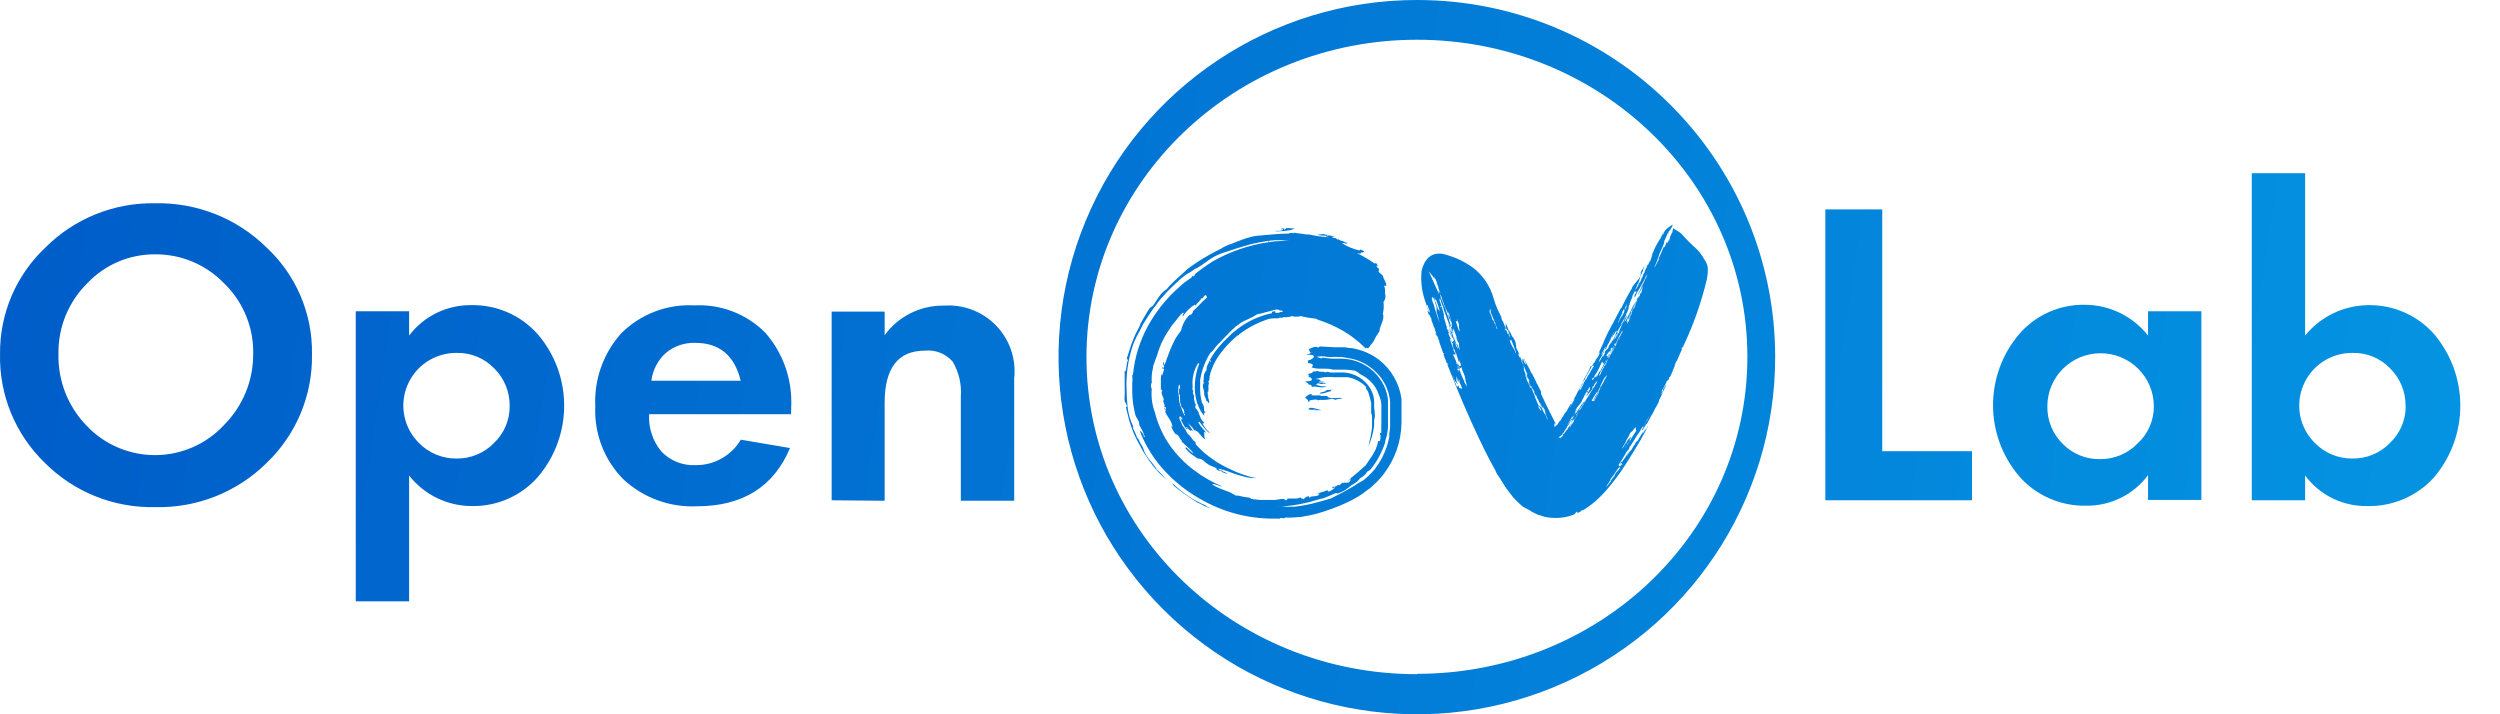 <svg width="126" height="36" viewBox="0 0 126 36" fill="none" xmlns="http://www.w3.org/2000/svg">
<g clip-path="url(#clip0_506_2119)">
<path d="M71.416 9.87121e-07C81.387 0.003 89.469 8.061 89.469 18C89.469 25.28 85.068 31.844 78.319 34.63C71.57 37.416 63.802 35.874 58.638 30.725C53.474 25.576 51.93 17.833 54.727 11.107C57.524 4.382 64.111 -0.002 71.416 9.87121e-07ZM71.416 2.003C62.234 2.003 54.758 9.151 54.758 18C54.758 26.848 62.216 33.979 71.416 33.979V33.961C80.627 33.961 88.068 26.83 88.068 17.982C88.068 9.134 80.597 2.003 71.416 2.003ZM27.094 16.835C28.881 18.912 28.881 21.978 27.094 24.055C26.257 24.998 25.047 25.527 23.785 25.505C22.548 25.506 21.38 24.938 20.619 23.966V30.307H17.93V15.688H20.619V16.912C21.356 15.938 22.513 15.369 23.737 15.379C25.016 15.35 26.243 15.882 27.094 16.835ZM65.197 11.725C65.345 11.752 65.494 11.772 65.644 11.784C65.781 11.82 65.919 11.82 66.032 11.82H65.99C66.308 11.892 66.631 11.938 66.956 11.956C66.95 11.921 66.777 11.944 66.855 11.879C66.694 11.885 66.534 11.869 66.378 11.832C66.485 11.826 66.807 11.748 66.914 11.879C67.051 11.832 67.129 11.921 67.278 11.921C67.218 11.921 67.2 11.968 67.135 11.921C67.171 12.051 67.332 11.938 67.373 12.051C67.397 12.051 67.457 12.105 67.457 12.051C67.522 12.116 67.61 12.152 67.701 12.152C67.653 12.146 67.82 12.236 67.892 12.236C67.969 12.348 67.683 12.2 67.648 12.265C67.911 12.432 68.202 12.552 68.506 12.622C68.578 12.539 68.619 12.604 68.763 12.663C68.757 12.668 68.748 12.675 68.739 12.683L68.68 12.736L68.673 12.742L68.681 12.731C68.685 12.72 68.674 12.718 68.662 12.717L68.649 12.717C68.625 12.717 68.655 12.735 68.59 12.717L68.596 12.724C68.601 12.732 68.602 12.743 68.59 12.758C68.548 12.812 68.47 12.758 68.399 12.758C68.712 12.914 69.013 13.093 69.299 13.293C69.329 13.192 69.46 13.353 69.418 13.406C69.377 13.46 69.371 13.317 69.377 13.406C69.382 13.495 69.538 13.543 69.502 13.579C69.466 13.614 69.532 13.68 69.466 13.68C69.539 13.755 69.617 13.827 69.698 13.893C69.722 14.072 69.871 14.22 69.871 14.405H69.758C69.808 14.521 69.823 14.649 69.8 14.773C69.856 14.924 69.829 15.093 69.728 15.219C69.753 15.417 69.743 15.618 69.698 15.813C69.806 16.104 69.526 16.431 69.526 16.698C69.412 16.85 69.314 17.014 69.234 17.186C69.217 17.223 69.195 17.257 69.168 17.287L69.09 17.376C69.065 17.405 69.043 17.437 69.025 17.471C69.005 17.506 68.976 17.534 68.941 17.554C68.9 17.554 68.858 17.501 68.822 17.554C68.65 17.378 68.465 17.215 68.268 17.067C68.083 16.918 67.874 16.788 67.671 16.663C67.293 16.445 66.894 16.268 66.479 16.134C66.407 16.11 66.324 16.056 66.27 16.056C66.029 16.033 65.79 15.991 65.555 15.932C65.413 15.973 65.262 15.973 65.12 15.932C65.047 15.959 64.971 15.975 64.893 15.979C64.827 15.997 64.757 15.997 64.69 15.979C64.649 16.033 64.571 16.003 64.529 16.033V15.985C64.478 16.032 64.408 16.054 64.339 16.045H64.16C64.054 16.047 63.949 16.067 63.85 16.104C63.797 16.121 63.745 16.141 63.695 16.164L63.54 16.223C63.153 16.383 62.788 16.593 62.455 16.846L62.449 16.829C62.476 16.87 62.438 16.907 62.389 16.899L62.276 16.989C61.95 17.272 61.659 17.593 61.411 17.946C61.23 18.22 61.09 18.518 60.994 18.832V18.873C60.981 18.902 60.971 18.932 60.964 18.962V19.052C60.963 19.109 60.949 19.166 60.922 19.218C60.893 19.218 60.898 19.188 60.893 19.218C60.887 19.248 60.994 19.355 60.934 19.313C60.875 19.271 60.964 19.378 60.934 19.378H60.904L60.902 19.408L60.904 19.438V19.527C60.91 19.56 60.91 19.595 60.904 19.628C60.906 19.654 60.906 19.68 60.904 19.705C60.91 19.759 60.809 19.759 60.833 19.759H60.863C60.893 19.771 60.851 19.794 60.863 19.824C60.87 19.841 60.9 19.829 60.915 19.821L60.92 19.818L60.91 19.824C60.87 19.849 60.842 19.892 60.883 19.904L60.909 19.907L60.893 19.907C60.863 19.906 60.84 19.904 60.852 19.905L60.869 19.907C60.896 19.911 60.896 19.949 60.898 19.975L60.899 19.985L60.893 19.988L60.875 19.99C60.916 20.093 60.943 20.201 60.952 20.311C60.869 20.317 60.887 20.21 60.803 20.21C60.797 20.141 60.774 20.074 60.737 20.014C60.714 19.972 60.698 19.926 60.69 19.878V19.776C60.69 19.765 60.654 19.717 60.69 19.717C60.66 19.651 60.64 19.581 60.63 19.509C60.624 19.468 60.624 19.426 60.63 19.384C60.642 19.342 60.667 19.305 60.702 19.277H60.642C60.672 19.159 60.672 19.052 60.672 18.945C60.681 18.893 60.697 18.843 60.72 18.796C60.739 18.743 60.772 18.696 60.815 18.659C60.802 18.576 60.815 18.492 60.851 18.416C60.896 18.339 60.932 18.257 60.958 18.172C61.018 18.19 60.982 18.285 61.018 18.232C61.054 18.178 60.982 18.172 60.982 18.131C61.147 17.838 61.347 17.567 61.578 17.322C61.644 17.257 61.691 17.186 61.763 17.126L61.966 16.93L62.067 16.829L62.371 16.579C62.633 16.382 62.914 16.213 63.212 16.074C63.493 15.949 63.787 15.854 64.088 15.789C64.136 15.777 64.076 15.706 64.136 15.706C64.195 15.706 64.231 15.658 64.267 15.706C64.303 15.754 64.267 15.694 64.267 15.754C64.331 15.774 64.4 15.774 64.464 15.754L64.559 15.718H64.666C64.619 15.658 64.589 15.617 64.517 15.658C64.459 15.607 64.379 15.588 64.303 15.605C64.218 15.621 64.134 15.643 64.052 15.67L63.683 15.765C63.58 15.799 63.474 15.822 63.367 15.837C63.213 15.939 63.049 16.027 62.878 16.098C62.804 16.127 62.733 16.161 62.663 16.199L62.556 16.259C62.521 16.28 62.487 16.304 62.455 16.33L62.264 16.473L62.085 16.639C61.966 16.74 61.852 16.883 61.727 17.001C61.602 17.12 61.507 17.245 61.381 17.358C61.311 17.429 61.247 17.506 61.191 17.59C61.162 17.63 61.13 17.668 61.095 17.703C61.08 17.721 61.062 17.737 61.042 17.75C61.027 17.771 61.009 17.789 60.988 17.804C60.734 18.214 60.564 18.671 60.487 19.147C60.484 19.196 60.484 19.246 60.487 19.295V19.717C60.499 19.918 60.531 20.117 60.583 20.311C60.614 20.342 60.637 20.381 60.648 20.424C60.666 20.466 60.678 20.51 60.684 20.555C60.681 20.599 60.681 20.642 60.684 20.686C60.7 20.723 60.727 20.754 60.761 20.775C60.666 20.787 60.678 20.924 60.708 20.965C60.664 20.921 60.624 20.873 60.589 20.822L60.529 20.739L60.475 20.638C60.44 20.571 60.41 20.502 60.386 20.43C60.362 20.359 60.314 20.294 60.314 20.228C60.231 19.927 60.201 19.613 60.225 19.301C60.246 18.967 60.321 18.638 60.445 18.327C60.392 18.321 60.392 18.291 60.392 18.291C60.164 18.654 60.065 19.083 60.111 19.509C60.111 19.539 60.076 19.592 60.111 19.652C60.147 19.711 60.159 19.765 60.111 19.8C60.138 19.848 60.16 19.897 60.177 19.949V20.109L60.213 20.27C60.231 20.326 60.255 20.38 60.284 20.43C60.237 20.418 60.237 20.472 60.237 20.478C60.237 20.484 60.273 20.519 60.237 20.555C60.296 20.601 60.343 20.66 60.374 20.727C60.416 20.757 60.416 20.787 60.416 20.817L60.451 20.912C60.475 20.982 60.503 21.052 60.535 21.12C60.582 21.192 60.638 21.258 60.702 21.316C60.671 21.325 60.641 21.337 60.612 21.351C60.664 21.452 60.726 21.548 60.797 21.637L61.012 21.851C60.755 21.714 60.654 21.506 60.451 21.256C60.439 21.266 60.414 21.271 60.393 21.269L60.389 21.268L60.41 21.31C60.428 21.351 60.45 21.391 60.476 21.428L60.517 21.482C60.606 21.595 60.702 21.702 60.773 21.785C60.72 21.827 60.737 21.744 60.678 21.785C60.72 21.856 60.666 22.064 60.755 22.136C60.678 22.13 60.577 22.011 60.481 21.892C60.386 21.773 60.29 21.684 60.183 21.684C60.147 21.604 60.094 21.533 60.028 21.476L59.939 21.393C59.908 21.362 59.88 21.328 59.855 21.292L59.884 21.331L59.899 21.359C59.933 21.42 59.969 21.48 60.007 21.539L60.123 21.714C60.064 21.744 60.106 21.666 60.064 21.678C60.022 21.69 60.022 21.726 60.022 21.726C59.938 21.674 59.869 21.603 59.819 21.518C59.803 21.511 59.793 21.525 59.78 21.539C59.807 21.559 59.829 21.593 59.861 21.589C59.861 21.589 59.831 21.625 59.813 21.637L59.757 21.554L59.736 21.559L59.581 21.286C59.529 21.199 59.496 21.102 59.486 21.001C59.493 21.067 59.531 21.126 59.587 21.161C59.605 21.108 59.539 20.983 59.456 20.983C59.431 21.057 59.442 21.138 59.486 21.203C59.521 21.274 59.569 21.345 59.569 21.417C59.68 21.543 59.77 21.685 59.837 21.839C59.913 21.904 59.98 21.978 60.04 22.058L60.135 22.183C60.174 22.226 60.216 22.266 60.261 22.302C60.262 22.33 60.262 22.358 60.261 22.385C60.376 22.517 60.5 22.642 60.63 22.76C60.69 22.819 60.761 22.879 60.833 22.932C60.904 22.985 60.976 23.051 61.054 23.098L61.28 23.253C61.304 23.271 61.329 23.287 61.355 23.303L61.513 23.395C61.668 23.489 61.829 23.573 61.995 23.645C62.417 23.855 62.864 24.009 63.325 24.103C63.159 24.101 62.994 24.085 62.83 24.055L62.58 23.99L62.33 23.918L61.852 23.746L61.632 23.675L61.423 23.621C61.419 23.681 61.497 23.703 61.565 23.711L61.586 23.713C61.66 23.788 61.714 23.787 61.796 23.829L61.864 23.871C61.743 23.868 61.628 23.819 61.542 23.734C61.454 23.73 61.368 23.703 61.292 23.657C61.292 23.645 61.387 23.657 61.292 23.592C61.197 23.526 61.024 23.497 60.887 23.401C60.801 23.341 60.719 23.276 60.642 23.205C60.56 23.143 60.459 23.11 60.356 23.11C60.243 23.021 60.135 22.956 60.028 22.879C59.917 22.79 59.817 22.688 59.73 22.575C59.742 22.546 59.784 22.599 59.784 22.546C59.951 22.677 59.986 22.777 60.165 22.861C60.004 22.641 59.784 22.486 59.569 22.267C59.527 22.243 59.569 22.213 59.569 22.213C59.506 22.163 59.457 22.097 59.426 22.023C59.39 21.951 59.343 21.886 59.259 21.886C59.144 21.762 59.064 21.611 59.026 21.446C59.059 21.467 59.086 21.495 59.104 21.529C59.1 21.491 59.09 21.452 59.074 21.417C59.065 21.38 59.053 21.344 59.038 21.31C59.007 21.237 58.969 21.168 58.925 21.102C58.877 21.036 58.842 20.965 58.8 20.9C58.766 20.838 58.736 20.775 58.711 20.709C58.711 20.656 58.764 20.781 58.764 20.709C58.764 20.638 58.645 20.65 58.699 20.549C58.758 20.561 58.693 20.644 58.758 20.644C58.776 20.607 58.776 20.563 58.758 20.525C58.716 20.531 58.705 20.513 58.669 20.466C58.77 20.436 58.544 20.204 58.669 20.151C58.645 20.139 58.615 20.086 58.615 20.086H58.657C58.61 20.015 58.575 19.936 58.555 19.854C58.533 19.793 58.545 19.726 58.585 19.675C58.544 19.675 58.555 19.634 58.508 19.634V19.408C58.505 19.351 58.505 19.293 58.508 19.236V19.063C58.51 18.987 58.522 18.911 58.544 18.838C58.573 18.849 58.526 18.921 58.573 18.921C58.615 18.784 58.681 18.624 58.663 18.594C58.645 18.564 58.52 18.582 58.579 18.529C58.639 18.475 58.639 18.558 58.639 18.558C58.677 18.509 58.677 18.441 58.639 18.392C58.612 18.338 58.612 18.274 58.639 18.22C58.663 18.273 58.657 18.356 58.693 18.398L58.776 18.172C58.8 18.095 58.827 18.02 58.86 17.946L58.943 17.721C58.973 17.643 59.003 17.566 59.038 17.489L59.14 17.269C59.173 17.193 59.211 17.12 59.253 17.049C59.343 16.912 59.432 16.782 59.527 16.663C59.587 16.363 59.734 16.088 59.951 15.872C60.04 15.89 60.129 15.765 60.129 15.676C60.368 15.48 60.589 15.189 60.827 14.999C60.857 14.963 60.785 14.916 60.785 14.874C60.672 14.88 60.642 14.993 60.606 15.064C60.606 15.005 60.577 15.046 60.577 15.005C60.531 15.083 60.475 15.155 60.41 15.219C60.346 15.274 60.29 15.338 60.243 15.409C60.237 15.387 60.225 15.368 60.207 15.355C59.968 15.509 59.765 15.711 59.611 15.95C59.569 15.89 59.67 15.765 59.67 15.765C59.563 15.754 59.48 15.89 59.402 15.985L59.038 16.437C58.931 16.609 58.812 16.776 58.711 16.954L58.573 17.221C58.531 17.306 58.493 17.393 58.46 17.483C58.402 17.631 58.352 17.781 58.311 17.934C58.281 18.012 58.239 18.107 58.204 18.214L58.15 18.374C58.108 18.433 58.132 18.428 58.108 18.552C58.084 18.677 58.049 18.802 58.049 18.933C58.04 19.055 58.04 19.178 58.049 19.301C57.983 19.355 58.007 19.551 58.049 19.604C58.011 20.008 58.066 20.414 58.21 20.793C58.359 21.388 58.616 21.952 58.967 22.457C59.299 22.923 59.701 23.336 60.159 23.681C60.608 24.026 61.101 24.31 61.626 24.525C61.53 24.509 61.436 24.484 61.346 24.447L61.215 24.406C61.171 24.4 61.127 24.4 61.083 24.406C61.184 24.476 61.292 24.536 61.405 24.584C61.507 24.626 61.608 24.673 61.703 24.703L61.995 24.816L62.139 24.893C62.189 24.916 62.237 24.944 62.282 24.976C62.399 24.974 62.516 24.993 62.627 25.03C62.753 25.053 62.932 25.083 62.991 25.089C63.051 25.095 63.051 25.148 63.051 25.148L63.492 25.196H64.237C64.374 25.19 64.517 25.148 64.684 25.148C64.78 25.125 64.72 25.214 64.78 25.214C64.834 25.215 64.882 25.178 64.893 25.125H65.358L65.561 25.071C65.561 25.11 65.582 25.122 65.608 25.127L65.665 25.135C65.683 25.139 65.7 25.145 65.71 25.16C65.752 25.089 65.823 25.042 65.924 25.012C66.026 24.982 65.919 25.077 65.984 25.077C66.139 24.952 66.401 25.083 66.503 24.887C66.461 24.851 66.378 24.887 66.336 24.887C66.435 24.851 66.537 24.821 66.64 24.798C66.731 24.777 66.819 24.745 66.902 24.703C66.914 24.738 66.956 24.78 66.956 24.78C67.085 24.74 67.2 24.666 67.29 24.566C67.254 24.548 67.195 24.578 67.195 24.614C67.117 24.614 67.147 24.507 67.23 24.53C67.314 24.554 67.445 24.394 67.504 24.459C67.563 24.401 67.626 24.349 67.695 24.305L67.674 24.32L67.688 24.336C67.704 24.348 67.721 24.341 67.735 24.327L67.741 24.318L67.754 24.322C67.814 24.334 67.875 24.334 67.935 24.322L67.993 24.305L68.095 24.162C68.053 24.144 67.993 24.198 67.94 24.233C67.981 24.192 68.053 24.12 68.13 24.055L68.387 23.847L68.828 23.455C68.953 23.259 69.12 23.033 69.174 22.944C69.228 22.855 69.275 22.76 69.335 22.647C69.388 22.512 69.43 22.373 69.46 22.231H69.549C69.588 22.105 69.588 21.971 69.549 21.845C69.555 21.785 69.621 21.868 69.621 21.785C69.612 21.639 69.612 21.492 69.621 21.345V20.579C69.624 20.553 69.624 20.527 69.621 20.502V20.377C69.604 20.208 69.56 20.044 69.49 19.89C69.419 19.669 69.301 19.466 69.144 19.295C68.977 19.11 68.774 18.96 68.548 18.855C68.475 18.791 68.395 18.736 68.309 18.689C68.154 18.659 67.996 18.64 67.838 18.63H67.171C66.89 18.523 66.413 18.642 66.133 18.523C66.056 18.481 66.199 18.493 66.133 18.445L66.139 18.452C66.157 18.447 66.166 18.438 66.168 18.422L66.163 18.392C66.127 18.285 65.919 18.327 65.919 18.285V18.166C66.085 18.142 66.258 18.023 66.211 17.94C66.163 17.857 65.96 17.899 65.847 17.857C65.896 17.834 65.953 17.834 66.002 17.857C65.948 17.786 66.127 17.816 66.038 17.744C65.948 17.673 66.014 17.596 65.948 17.596C66.115 17.554 66.234 17.429 66.437 17.512C66.497 17.512 66.497 17.459 66.497 17.459L67.242 17.501H67.761C67.892 17.512 68.017 17.548 68.142 17.548C68.642 17.631 69.112 17.835 69.514 18.142C70.129 18.628 70.531 19.334 70.635 20.109V21.197C70.637 21.246 70.637 21.296 70.635 21.345C70.616 22.259 70.307 23.143 69.752 23.871C69.619 24.051 69.469 24.218 69.305 24.37L69.061 24.596L68.798 24.786C68.715 24.851 68.625 24.917 68.542 24.97L68.309 25.107L68.071 25.238L67.844 25.345L67.469 25.511L67.105 25.648C66.859 25.741 66.608 25.823 66.354 25.891C66.229 25.927 66.097 25.951 65.966 25.98L65.579 26.052L65.185 26.081C65.052 26.093 64.919 26.093 64.786 26.081C64.726 26.171 64.5 26.064 64.488 26.135C64.476 26.206 64.446 26.135 64.41 26.135C63.116 26.178 61.834 25.877 60.696 25.262C59.966 24.878 59.305 24.376 58.74 23.776C58.2 23.205 57.773 22.538 57.482 21.809C57.482 21.797 57.405 21.642 57.482 21.726C57.56 21.809 57.625 21.868 57.637 21.928C57.649 21.987 57.631 22.029 57.703 22.029C57.643 21.841 57.561 21.662 57.458 21.494C57.399 21.411 57.417 21.268 57.399 21.233C57.381 21.197 57.303 21.197 57.351 21.143C57.294 21.08 57.251 21.005 57.226 20.924C57.127 20.555 57.073 20.176 57.065 19.794V19.325C57.083 19.195 57.083 19.063 57.065 18.933C57.059 18.873 57.101 18.903 57.101 18.873C57.186 18.024 57.439 17.2 57.846 16.449C58.242 15.726 58.758 15.075 59.372 14.523C59.491 14.416 59.599 14.315 59.712 14.226L60.076 13.971C60.076 13.935 60.01 14.018 60.076 13.935C60.141 13.852 60.088 13.935 60.141 13.935L60.243 13.852C60.219 13.793 60.159 13.887 60.129 13.887C60.447 13.633 60.777 13.395 61.119 13.175C61.561 12.922 62.026 12.713 62.508 12.55C62.975 12.39 63.456 12.274 63.945 12.206C63.945 12.164 63.903 12.194 63.903 12.164C63.903 12.134 63.963 12.176 63.963 12.206C64.142 12.17 64.323 12.152 64.506 12.152C64.661 12.146 64.816 12.105 65.03 12.105H64.267C64.005 12.123 63.744 12.159 63.486 12.212C63.224 12.259 62.955 12.325 62.693 12.408C62.431 12.491 62.169 12.562 61.912 12.657C61.793 12.699 61.679 12.723 61.566 12.77C61.446 12.814 61.328 12.866 61.215 12.925C60.904 13.091 60.529 13.412 60.308 13.519C60.213 13.561 60.255 13.525 60.171 13.596C60.068 13.672 59.958 13.74 59.843 13.798C59.706 13.886 59.576 13.986 59.456 14.095C59.331 14.214 59.211 14.333 59.092 14.44C58.936 14.584 58.788 14.736 58.651 14.898L58.454 15.118C58.394 15.189 58.341 15.266 58.287 15.344C58.17 15.488 58.06 15.639 57.959 15.795L57.631 16.306C57.568 16.418 57.51 16.533 57.458 16.651C57.318 16.886 57.199 17.132 57.101 17.388C56.853 18.12 56.744 18.892 56.779 19.664C56.783 19.97 56.803 20.275 56.838 20.579C56.88 20.881 56.966 21.175 57.095 21.452C57.095 21.541 57.154 21.571 57.095 21.571C57.178 21.721 57.248 21.878 57.303 22.041C57.327 22.088 57.411 22.16 57.411 22.201C57.442 22.28 57.482 22.356 57.53 22.427C57.578 22.496 57.614 22.572 57.637 22.653L57.679 22.771L57.739 22.89C57.813 23.017 57.899 23.136 57.995 23.247C58.096 23.355 58.186 23.472 58.263 23.598C58.305 23.633 58.263 23.633 58.263 23.633C58.364 23.715 58.457 23.804 58.544 23.901C58.629 24.005 58.723 24.102 58.824 24.192C58.519 23.958 58.252 23.68 58.031 23.366C57.941 23.259 57.87 23.146 57.798 23.033C57.727 22.92 57.649 22.819 57.59 22.712C57.47 22.48 57.333 22.237 57.274 22.118C57.214 21.999 57.154 21.874 57.107 21.755C57.059 21.637 57.023 21.506 56.975 21.381L56.91 21.185L56.856 20.971C56.826 20.828 56.779 20.674 56.743 20.513H56.791C56.815 20.377 56.683 20.288 56.683 20.198C56.67 20.104 56.67 20.008 56.683 19.913C56.689 19.81 56.689 19.707 56.683 19.604V18.707C56.725 18.624 56.725 18.755 56.725 18.755C56.785 18.552 56.767 18.273 56.85 18.16C56.832 18.119 56.791 18.059 56.791 18.059C56.862 17.875 56.928 17.637 57.005 17.394L57.148 17.031C57.194 16.908 57.25 16.789 57.315 16.675C57.387 16.544 57.447 16.419 57.506 16.282L57.465 16.372L57.467 16.359C57.471 16.329 57.484 16.29 57.524 16.223L57.522 16.249L57.574 16.147C57.598 16.102 57.623 16.058 57.648 16.014L57.727 15.884C57.797 15.754 57.876 15.628 57.965 15.51C57.989 15.486 58.072 15.444 58.072 15.444C58.198 15.302 58.293 15.118 58.412 14.957C58.514 14.801 58.648 14.67 58.806 14.571C58.888 14.465 58.977 14.366 59.074 14.274L59.343 14.018L59.635 13.757C59.67 13.725 59.705 13.693 59.741 13.659L59.831 13.571L60.022 13.431C60.414 13.151 60.826 12.9 61.254 12.679L61.513 12.55C61.687 12.433 61.878 12.343 62.079 12.283L62.413 12.152C62.526 12.111 62.645 12.057 62.765 12.022L63.128 11.921C63.246 11.893 63.365 11.877 63.486 11.873C63.778 11.849 64.458 11.772 64.923 11.772C65.042 11.742 65.138 11.707 65.197 11.772C65.193 11.757 65.193 11.74 65.197 11.725ZM84.3 11.32C84.3 11.32 84.3 11.374 84.264 11.439C84.228 11.505 84.162 11.629 84.133 11.635C84.103 11.641 84.073 11.754 84.103 11.73C84.007 11.909 84.133 11.57 84.037 11.79C83.99 11.915 83.912 12.093 83.876 12.158V12.242L83.793 12.444C83.751 12.55 83.739 12.568 83.68 12.693C83.633 12.79 83.637 12.808 83.599 12.915L83.593 12.933L83.588 12.963C83.584 12.978 83.577 12.991 83.57 13.003L83.559 13.019L83.546 13.039L83.529 13.066L83.542 13.052L83.554 13.032C83.554 13.052 83.532 13.109 83.507 13.17L83.482 13.226L83.483 13.234L83.478 13.236L83.457 13.289L83.441 13.328L83.411 13.377V13.365C83.411 13.353 83.411 13.43 83.375 13.454L83.4 13.445L83.404 13.435C83.407 13.43 83.407 13.433 83.407 13.437L83.408 13.441L83.423 13.436C83.423 13.4 83.447 13.361 83.463 13.334L83.465 13.331L83.465 13.347C83.485 13.299 83.507 13.252 83.532 13.206L83.572 13.139L83.615 13.057L83.622 13.039C83.603 13.063 83.587 13.073 83.584 13.062C83.632 12.952 83.657 12.904 83.683 12.84L83.703 12.788L83.751 12.681C83.784 12.594 83.821 12.508 83.864 12.426V12.473L83.918 12.402C83.944 12.322 83.98 12.247 84.025 12.176C83.99 12.283 84.025 12.212 84.055 12.218L84.061 12.227L84.061 12.215C84.062 12.209 84.067 12.143 84.097 12.099C84.133 12.045 84.145 12.063 84.097 12.134V12.188L84.145 12.081C84.145 12.081 84.145 12.03 84.166 11.972L84.175 11.953L84.179 11.913C84.19 11.867 84.219 11.861 84.228 11.814C84.24 11.754 84.276 11.742 84.294 11.701V11.635C84.304 11.589 84.318 11.543 84.336 11.499L84.427 11.565C84.582 11.671 84.705 11.723 84.794 11.837C85.012 12.084 85.245 12.316 85.492 12.533C85.642 12.68 85.771 12.848 85.874 13.032C86.017 13.281 86.148 13.353 86.028 14.066C85.75 15.233 85.351 16.368 84.836 17.453L84.811 17.509L84.771 17.518C84.741 17.583 84.736 17.573 84.756 17.585L84.771 17.596L84.78 17.58L84.632 17.917L84.513 18.194C84.499 18.207 84.478 18.227 84.462 18.242L84.443 18.261L84.473 18.255C84.46 18.281 84.447 18.306 84.433 18.331L84.389 18.404C84.425 18.368 84.383 18.433 84.425 18.368L84.415 18.384L84.394 18.421C84.384 18.439 84.376 18.459 84.367 18.479L84.364 18.487L84.389 18.439L84.464 18.306L84.432 18.382C84.366 18.537 84.302 18.693 84.24 18.849L84.162 19.006L84.115 19.016C84.115 19.016 84.12 19.032 84.124 19.042L84.127 19.052L84.126 19.075L84.097 19.135C84.097 19.135 84.025 19.242 84.043 19.194C84.061 19.147 84.091 19.087 84.079 19.105L84.031 19.182L84.009 19.214L83.992 19.247L83.991 19.248L83.984 19.261C83.973 19.28 83.96 19.302 83.95 19.323L83.939 19.349L83.984 19.266L83.978 19.283C83.969 19.312 83.957 19.34 83.942 19.366C83.894 19.468 83.829 19.563 83.781 19.646C83.743 19.712 83.739 19.733 83.73 19.766L83.722 19.793L83.738 19.763C83.75 19.73 83.733 19.728 83.781 19.699V19.747L83.798 19.724L83.775 19.771C83.775 19.771 83.76 19.788 83.743 19.809L83.733 19.821V19.848L83.763 19.842C83.763 19.842 83.786 19.796 83.801 19.769L83.811 19.753C83.846 19.664 83.924 19.551 83.906 19.545L83.811 19.729L83.81 19.708L83.8 19.721L83.81 19.7V19.708L83.817 19.699V19.646C83.817 19.592 83.9 19.497 83.912 19.497C83.924 19.497 83.948 19.414 83.96 19.396C83.972 19.378 83.96 19.396 83.96 19.444L83.977 19.415L83.92 19.542C83.819 19.762 83.715 19.986 83.608 20.187V20.246L83.578 20.305C83.531 20.389 83.477 20.502 83.459 20.519C83.441 20.537 83.334 20.745 83.316 20.805C83.203 20.959 83.089 21.233 82.976 21.399V21.363L82.94 21.434L82.894 21.502L82.851 21.571L82.837 21.58L82.829 21.601C82.811 21.657 82.827 21.652 82.797 21.702V21.66C82.829 21.609 82.818 21.61 82.822 21.597L82.823 21.596L82.808 21.618C82.785 21.656 82.763 21.704 82.755 21.708C82.743 21.714 82.755 21.66 82.755 21.642C82.776 21.604 82.8 21.567 82.826 21.532L82.828 21.529L82.821 21.547C82.828 21.538 82.836 21.529 82.843 21.518L82.856 21.496L82.828 21.529L82.858 21.46L82.898 21.375L82.958 21.256C82.98 21.232 83 21.206 83.018 21.179C83.018 21.179 83.095 21.054 83.113 20.995C83.131 20.935 83.059 21.072 83.065 21.078C83.014 21.17 83.051 21.104 83.021 21.14L83 21.167C82.952 21.25 82.928 21.316 82.875 21.399V21.423C82.833 21.512 82.833 21.482 82.797 21.553L82.797 21.49L82.805 21.476L82.797 21.488L82.797 21.49L82.776 21.522L82.789 21.5L82.738 21.581L82.684 21.678L82.63 21.773C82.587 21.829 82.546 21.886 82.507 21.945L82.451 22.035C82.415 22.102 82.375 22.168 82.332 22.232L82.266 22.326C82.232 22.391 82.192 22.452 82.147 22.51C82.082 22.611 82.147 22.593 82.052 22.694C82.052 22.694 82.052 22.672 82.014 22.722L81.992 22.754C81.918 22.887 81.893 22.926 81.828 23.032L81.786 23.1L81.79 23.104L81.754 23.146C81.754 23.146 81.718 23.205 81.706 23.229L81.691 23.249L81.671 23.282C81.643 23.329 81.612 23.375 81.581 23.419C81.581 23.39 81.581 23.43 81.553 23.462L81.54 23.473L81.576 23.444C81.59 23.432 81.602 23.418 81.614 23.404L81.629 23.384L81.615 23.405C81.607 23.418 81.597 23.432 81.587 23.449L81.646 23.514L81.712 23.437L81.706 23.434C81.692 23.422 81.684 23.405 81.68 23.388L81.678 23.38L81.682 23.378L81.739 23.44L81.748 23.43L81.766 23.407L81.768 23.404C81.74 23.386 81.743 23.362 81.751 23.342L81.752 23.339L81.729 23.345C81.71 23.351 81.696 23.36 81.687 23.367L81.678 23.376C81.672 23.347 81.671 23.33 81.651 23.355L81.646 23.36C81.676 23.306 81.694 23.324 81.748 23.241V23.289L81.783 23.235V23.238L81.789 23.226C81.795 23.212 81.805 23.193 81.816 23.171L81.819 23.164L81.823 23.172C81.831 23.172 81.852 23.131 81.868 23.11L81.879 23.098L81.915 23.049L81.942 23.005C81.952 22.979 81.966 22.956 81.981 22.933L82.025 22.87L82.028 22.867L82.045 22.847C82.081 22.805 82.125 22.754 82.1 22.789C82.082 22.814 82.053 22.861 82.02 22.912L81.992 22.955L81.992 22.98L82.037 22.915L82.019 22.945L81.997 22.981L82 22.976C82.009 22.963 82.021 22.944 82.035 22.921L82.051 22.895L82.04 22.91L82.052 22.891C82.062 22.874 82.073 22.856 82.083 22.84L82.092 22.825L82.082 22.844C82.074 22.858 82.066 22.872 82.058 22.884L82.056 22.887L82.065 22.875C82.088 22.842 82.123 22.787 82.135 22.76L82.111 22.795L82.104 22.805C82.114 22.788 82.122 22.774 82.129 22.76L82.169 22.693L82.194 22.656L82.178 22.681C82.167 22.699 82.157 22.717 82.147 22.736C82.199 22.668 82.138 22.774 82.165 22.753L82.172 22.746L82.19 22.714C82.21 22.683 82.229 22.66 82.238 22.645L82.243 22.635L82.272 22.587C82.284 22.56 82.299 22.534 82.316 22.509L82.344 22.474L82.344 22.473L82.38 22.433L82.422 22.358L82.443 22.31L82.427 22.338L82.38 22.403L82.344 22.473L82.302 22.522L82.457 22.278L82.444 22.307L82.461 22.277C82.473 22.257 82.486 22.238 82.499 22.219V22.267C82.529 22.219 82.553 22.189 82.553 22.195L82.617 22.074L82.69 21.957C82.755 21.851 82.773 21.821 82.821 21.755C82.807 21.784 82.804 21.806 82.802 21.825L82.799 21.851L82.837 21.785H82.833L82.86 21.746L82.845 21.773L82.874 21.735L82.875 21.726L82.862 21.742L82.883 21.708C82.897 21.687 82.912 21.667 82.928 21.648L82.921 21.68C82.96 21.627 82.988 21.601 83.024 21.529C83.064 21.449 83.061 21.473 83.064 21.479L83.065 21.48L82.921 21.75C82.757 22.053 82.588 22.354 82.41 22.635L82.29 22.837L82.268 22.866L82.249 22.896C82.141 23.075 82.028 23.259 81.909 23.437L81.813 23.58L81.742 23.693L81.658 23.811L81.492 24.043L81.319 24.269C81.092 24.569 80.843 24.851 80.573 25.113C80.323 25.35 80.047 25.56 79.751 25.737L79.792 25.695C79.727 25.737 79.733 25.695 79.631 25.773L79.739 25.725C79.685 25.755 79.643 25.784 79.709 25.755L79.545 25.84L79.511 25.855L79.479 25.785L79.451 25.802L79.443 25.805L79.421 25.837C79.404 25.86 79.386 25.883 79.368 25.905L79.35 25.924L79.202 25.978C79.085 26.016 78.966 26.047 78.844 26.07C78.691 26.096 78.535 26.108 78.379 26.105C78.219 26.104 78.059 26.088 77.902 26.058C77.747 26.022 77.61 25.969 77.473 25.927L77.27 25.826C77.202 25.794 77.138 25.754 77.079 25.707L76.781 25.553L76.686 25.481L76.597 25.398L76.418 25.226L76.334 25.137C76.3 25.109 76.27 25.077 76.245 25.042L75.923 24.62C75.869 24.548 75.822 24.465 75.774 24.388L75.625 24.15L75.505 23.965L75.476 23.936C75.463 23.908 75.448 23.88 75.433 23.852L75.386 23.77L75.386 23.748L75.344 23.669L75.076 23.176C74.879 22.801 74.707 22.445 74.534 22.082C73.982 20.924 73.489 19.744 73.022 18.565L72.943 18.362H73.01L73.007 18.354L72.997 18.347C72.986 18.341 72.973 18.333 72.958 18.325L72.919 18.3L72.757 17.887L72.811 18.018L72.748 17.835L72.793 17.827C72.775 17.792 72.757 17.79 72.74 17.801L72.737 17.804L72.668 17.602C72.623 17.493 72.624 17.479 72.601 17.412L72.584 17.364L72.539 17.235L72.549 17.243L72.553 17.244L72.532 17.187L72.541 17.208L72.54 17.201L72.518 17.146L72.522 17.162L72.432 16.916H72.434L72.409 16.846L72.404 16.844L72.397 16.824L72.4 16.826L72.394 16.814L72.397 16.824L72.374 16.804L72.376 16.811C72.378 16.819 72.381 16.825 72.385 16.831L72.399 16.841L72.404 16.844L72.432 16.916L72.399 16.918L72.366 16.845L72.339 16.77L72.368 16.798L72.374 16.804L72.371 16.789C72.37 16.782 72.37 16.776 72.37 16.771L72.37 16.764L72.392 16.811L72.309 16.588L72.31 16.514C72.31 16.514 72.308 16.51 72.305 16.503L72.303 16.498L72.284 16.52L72.256 16.443L72.15 16.149L72.13 16.09L72.155 16.11C72.15 16.083 72.129 16.033 72.119 15.995L72.113 15.963V16.041L72.13 16.09L72.113 16.076V16.041L72.054 15.872L72.012 15.866L71.976 15.759L71.953 15.679L71.958 15.683C71.972 15.696 71.985 15.709 71.996 15.722L72.01 15.738L71.954 15.57L71.934 15.503L71.947 15.518C71.958 15.529 71.969 15.543 71.976 15.569V15.605C71.976 15.605 71.976 15.605 71.991 15.638L72.006 15.67L72.006 15.671L72.007 15.674L72.008 15.676C72.021 15.707 72.049 15.771 72.053 15.771V15.676C72.053 15.629 72.018 15.599 72 15.528L71.941 15.37L71.916 15.367L71.916 15.445L71.934 15.503C71.928 15.497 71.924 15.49 71.921 15.482L71.916 15.45L71.916 15.445L71.87 15.295L71.873 15.314L71.868 15.337V15.291L71.869 15.29V15.284L71.856 15.251L71.845 15.248L71.844 15.217L71.806 15.109C71.652 14.64 71.597 14.143 71.648 13.65C71.827 12.943 72.209 12.735 72.68 12.788C73.248 12.916 73.783 13.159 74.254 13.501C74.748 13.887 75.105 14.42 75.273 15.023C75.329 15.221 75.399 15.415 75.483 15.603L75.571 15.789C75.572 15.783 75.576 15.773 75.607 15.854C75.643 15.95 75.69 16.015 75.678 16.051C75.666 16.086 75.744 16.205 75.768 16.235L75.798 16.328L75.834 16.419L75.875 16.539L75.89 16.581L75.84 16.61V16.639C75.84 16.654 75.862 16.643 75.883 16.625L75.9 16.607L75.922 16.663C75.938 16.704 75.954 16.744 75.968 16.782L75.98 16.816L76.005 16.832C76.017 16.842 76.029 16.852 76.041 16.864L76.042 16.865L76.036 16.847C76.015 16.806 75.999 16.763 75.989 16.718L75.986 16.704C76.013 16.78 76.077 16.856 76.072 16.894L76.073 16.909L76.061 16.915L76.058 16.909L76.072 16.9L76.042 16.865L76.053 16.895L76.058 16.909L76.038 16.923L76.04 16.927L76.033 16.931L76.046 16.949L76.053 16.959L76.049 16.948L76.066 16.936C76.071 16.947 76.073 16.957 76.074 16.966L76.069 16.989L76.097 17.005L76.065 16.926L76.072 16.918L76.073 16.915C76.083 16.952 76.112 16.967 76.108 16.948L76.105 16.937L76.108 16.942L76.107 16.916L76.107 16.927C76.106 16.931 76.106 16.934 76.106 16.934L76.105 16.936L76.089 16.896C76.063 16.826 76.099 16.875 76.048 16.758L76.002 16.661L75.967 16.568L75.976 16.597C75.984 16.634 75.965 16.64 75.965 16.669C75.929 16.544 75.935 16.627 75.893 16.514C75.877 16.472 75.874 16.448 75.875 16.437L75.876 16.433L75.867 16.412C75.86 16.391 75.854 16.37 75.849 16.348L75.845 16.322L75.85 16.342C75.87 16.403 75.909 16.464 75.905 16.437C75.903 16.423 75.902 16.409 75.902 16.4L75.903 16.394L75.905 16.4L75.904 16.39C75.904 16.39 75.904 16.389 75.903 16.391L75.903 16.393L75.885 16.317C75.876 16.289 75.868 16.262 75.857 16.235L75.953 16.431L76.036 16.657L76.055 16.704L76.072 16.751L76.072 16.692L76.042 16.605L76.138 16.794C76.175 16.867 76.209 16.942 76.239 17.019V16.954L76.358 17.18C76.373 17.227 76.388 17.276 76.406 17.33L76.407 17.335L76.403 17.326C76.397 17.315 76.39 17.306 76.382 17.299L76.412 17.399V17.506C76.477 17.679 76.483 17.631 76.549 17.804L76.549 17.769L76.596 17.912L76.543 17.804C76.543 17.823 76.52 17.853 76.529 17.889L76.543 17.917C76.579 17.964 76.638 18.107 76.638 18.077C76.674 18.19 76.728 18.309 76.752 18.35C76.775 18.392 76.811 18.445 76.811 18.445L76.81 18.444L76.799 18.416C76.771 18.363 76.765 18.353 76.764 18.351C76.747 18.287 76.725 18.226 76.698 18.166V18.202L76.668 18.119L76.644 18.088C76.626 18.057 76.626 18.028 76.626 18.006L76.597 17.915L76.601 17.923C76.638 18.003 76.672 18.084 76.704 18.166L76.734 18.196V18.089L76.775 18.125L76.835 18.279L76.895 18.386V18.297C76.895 18.261 76.811 18.101 76.805 18.131L76.803 18.134L76.802 18.126C76.8 18.111 76.798 18.082 76.791 18.054L76.785 18.034L77.121 18.665L77.175 18.808L77.192 18.821L77.197 18.834L77.194 18.824L77.175 18.762L77.324 19.046L77.425 19.254L77.447 19.326L77.471 19.391L77.444 19.291L77.67 19.741V19.86L77.717 19.955L77.92 20.383L78.135 20.817L78.29 21.125L78.421 21.381H78.391V21.34L78.291 21.18L78.391 21.345H78.344C78.348 21.345 78.346 21.345 78.344 21.358L78.344 21.375L78.343 21.506L78.361 21.518C78.397 21.476 78.415 21.47 78.433 21.44C78.451 21.411 78.433 21.44 78.463 21.44L78.552 21.304L78.588 21.244L78.659 21.185L78.695 21.102L78.808 20.935C78.85 20.882 78.88 20.775 78.88 20.805C78.88 20.834 78.94 20.733 78.94 20.751C78.94 20.767 79.07 20.504 79.144 20.391L79.165 20.36L79.134 20.419L79.142 20.407C79.162 20.374 79.192 20.329 79.196 20.353V20.395L79.13 20.478V20.519L79.226 20.353L79.249 20.328L79.25 20.299C79.278 20.248 79.308 20.202 79.325 20.177L79.329 20.17L79.313 20.203L79.338 20.157L79.335 20.162L79.329 20.17L79.387 20.056C79.351 20.121 79.357 20.056 79.303 20.175V20.139C79.333 20.08 79.381 20.014 79.434 19.925L79.5 19.776C79.561 19.663 79.615 19.576 79.674 19.479L79.723 19.393L79.697 19.42L79.733 19.349L79.762 19.296L79.763 19.271C79.797 19.207 79.827 19.139 79.852 19.069C79.852 19.069 79.852 19.069 79.854 19.066L79.87 19.039L79.888 19.01L79.977 18.855L80.084 18.653L80.121 18.596L80.148 18.537L80.129 18.57C80.09 18.631 80.074 18.631 80.084 18.606L80.126 18.552C80.126 18.552 80.139 18.522 80.158 18.481L80.164 18.466L80.237 18.45L80.341 18.267V18.303L80.388 18.214L80.502 18.006V18.047C80.544 17.979 80.582 17.907 80.615 17.833V17.774L80.616 17.772L80.618 17.768L80.62 17.763L80.616 17.772L80.632 17.746L80.639 17.733C80.636 17.739 80.633 17.742 80.631 17.746L80.626 17.753L80.63 17.745C80.656 17.69 80.615 17.728 80.615 17.738C80.615 17.75 80.561 17.845 80.567 17.804C80.572 17.77 80.619 17.688 80.656 17.616L80.681 17.566L80.74 17.435L80.788 17.328L80.818 17.275V17.245L80.955 16.942C81.008 16.829 81.092 16.645 81.14 16.574L81.141 16.572L81.142 16.569L81.217 16.425L81.313 16.253L81.36 16.158L81.646 15.617L81.7 15.51V15.552C81.735 15.495 81.764 15.435 81.79 15.373L81.927 15.1C81.953 15.066 81.973 15.028 81.986 14.987L82.016 14.933L82.171 14.66C82.187 14.629 82.205 14.6 82.225 14.571V14.577L82.255 14.518V14.488L82.356 14.345L82.432 14.247L82.445 14.23L82.445 14.262L82.458 14.238C82.453 14.238 82.451 14.234 82.449 14.228L82.449 14.226L82.511 14.152C82.538 14.121 82.566 14.09 82.594 14.06L82.6 14.051C82.603 14.047 82.604 14.05 82.6 14.066C82.637 13.995 82.667 13.922 82.69 13.846V13.81C82.714 13.763 82.699 13.765 82.693 13.758L82.69 13.751C82.69 13.751 82.69 13.717 82.708 13.685L82.726 13.662L82.797 13.543C82.833 13.483 82.863 13.424 82.898 13.371C82.863 13.46 82.827 13.567 82.809 13.596V13.65L82.761 13.727C82.751 13.769 82.735 13.809 82.714 13.846L82.672 13.929C82.672 13.959 82.636 14.03 82.672 14.001C82.641 14.072 82.663 14.021 82.64 14.065L82.625 14.093L82.626 14.113L82.626 14.122L82.618 14.143L82.582 14.214C82.584 14.217 82.587 14.218 82.592 14.217L82.592 14.216L82.586 14.233C82.58 14.25 82.575 14.268 82.571 14.286C82.535 14.351 82.571 14.286 82.529 14.321C82.487 14.357 82.559 14.292 82.499 14.422C82.47 14.477 82.443 14.534 82.419 14.591L82.386 14.678L82.302 14.862L82.213 15.046C82.213 15.046 82.302 14.88 82.278 14.975C82.225 15.066 82.181 15.161 82.147 15.26C82.147 15.26 82.112 15.349 82.147 15.302C82.147 15.332 82.124 15.371 82.107 15.39L82.105 15.392L82.111 15.376L82.103 15.394L82.105 15.392C82.092 15.428 82.078 15.47 82.082 15.48V15.522C82.129 15.438 82.016 15.7 82.04 15.664L82.017 15.725L81.986 15.783L81.921 15.908L81.92 15.918L81.911 15.938C81.902 15.961 81.897 15.981 81.888 16.007L81.877 16.036L81.891 16.015L81.921 15.967L81.92 15.918L81.928 15.901L81.957 15.854V15.896C81.927 15.956 81.855 16.116 81.855 16.116L81.843 16.11C81.855 16.087 81.864 16.068 81.871 16.051L81.877 16.036L81.837 16.098L81.818 16.135L81.796 16.169L81.77 16.221L81.748 16.259L81.742 16.261C81.736 16.265 81.727 16.276 81.712 16.3C81.742 16.3 81.712 16.354 81.712 16.383C81.712 16.408 81.712 16.392 81.681 16.427L81.658 16.455C81.658 16.455 81.55 16.666 81.534 16.667L81.533 16.657L81.476 16.776L81.49 16.752C81.506 16.727 81.518 16.72 81.518 16.727L81.515 16.74V16.782L81.468 16.877V16.841C81.453 16.859 81.441 16.879 81.432 16.9L81.378 17.043C81.357 17.085 81.332 17.135 81.307 17.183L81.284 17.224L81.303 17.195C81.347 17.12 81.399 17.041 81.402 17.061L81.468 16.942C81.468 16.942 81.468 16.906 81.521 16.811C81.521 16.811 81.569 16.758 81.551 16.811L81.503 16.883C81.503 16.935 81.481 16.953 81.45 17.01L81.426 17.06L81.442 17.036C81.496 16.947 81.589 16.739 81.608 16.738L81.61 16.745L81.663 16.623L81.638 16.664C81.629 16.679 81.623 16.694 81.617 16.71C81.617 16.71 81.575 16.752 81.581 16.71C81.597 16.679 81.615 16.65 81.635 16.621L81.69 16.488L81.736 16.395V16.376L81.739 16.37L81.736 16.375L81.736 16.354L81.772 16.288L81.897 16.074C81.921 16.009 81.98 15.961 81.98 15.89L81.972 15.935L81.98 15.926L81.98 15.912L81.973 15.927L81.98 15.89L81.98 15.912L81.992 15.884L82.012 15.853L82.001 15.875C81.997 15.883 81.993 15.89 81.99 15.895L81.986 15.902V15.967L81.945 16.062L81.91 16.134L81.913 16.125L81.892 16.17L81.91 16.134L81.9 16.162L81.88 16.197L81.879 16.199L81.879 16.229C81.933 16.106 81.89 16.252 81.946 16.14L81.968 16.092L82.022 15.983L82.082 15.878C82.147 15.736 82.207 15.646 82.29 15.45L82.388 15.295L82.479 15.139L82.46 15.181L82.433 15.225L82.392 15.345L82.35 15.447L82.355 15.441L82.384 15.39C82.408 15.34 82.429 15.289 82.445 15.236L82.481 15.189C82.481 15.189 82.523 15.076 82.481 15.112L82.509 15.052L82.511 15.064C82.521 15.041 82.533 15.018 82.544 14.995L82.582 14.928V14.975L82.576 14.988L82.567 15.021C82.562 15.033 82.557 15.043 82.551 15.053L82.53 15.08L82.529 15.082L82.521 15.113C82.519 15.12 82.518 15.125 82.518 15.129L82.519 15.133L82.549 15.069L82.594 14.987L82.619 14.938L82.648 14.892V14.862L82.661 14.839L82.663 14.832L82.638 14.87L82.69 14.767L82.683 14.791L82.688 14.781L82.708 14.761C82.737 14.743 82.749 14.672 82.737 14.678C82.737 14.678 82.734 14.681 82.731 14.686L82.73 14.686L82.731 14.672L82.755 14.617L82.773 14.559L82.775 14.545C82.786 14.507 82.834 14.416 82.803 14.446L82.818 14.415L82.807 14.423L82.804 14.425L82.801 14.433C82.799 14.447 82.794 14.464 82.785 14.479L82.774 14.491L82.764 14.515L82.755 14.531L82.743 14.541L82.696 14.624C82.66 14.666 82.6 14.826 82.565 14.862C82.533 14.894 82.605 14.752 82.642 14.661L82.654 14.63C82.677 14.592 82.698 14.552 82.715 14.51L82.737 14.446L82.887 14.155C82.887 14.113 82.976 13.953 82.988 13.965V13.929L83.022 13.85L83.001 13.846L82.992 13.864C82.997 13.873 83.001 13.881 83.006 13.887L82.983 13.884L82.97 13.912C82.97 13.912 82.965 13.918 82.949 13.939L82.928 13.965V13.995L82.875 14.106L82.815 14.214C82.755 14.332 82.691 14.446 82.623 14.559L82.517 14.725L82.439 14.91C82.417 14.942 82.397 14.976 82.38 15.011V14.868L82.433 14.785L82.382 14.904L82.433 14.801L82.434 14.797L82.433 14.797L82.452 14.756L82.46 14.725L82.456 14.745L82.456 14.749L82.481 14.69H82.451L82.433 14.725C82.433 14.704 82.418 14.713 82.42 14.683L82.423 14.663L82.417 14.678C82.408 14.696 82.398 14.711 82.392 14.714C82.38 14.72 82.392 14.66 82.427 14.589L82.481 14.535L82.565 14.387C82.599 14.298 82.614 14.27 82.631 14.25L82.642 14.238C82.642 14.268 82.672 14.179 82.672 14.203C82.712 14.086 82.762 13.973 82.821 13.864V13.834C82.821 13.812 82.838 13.8 82.856 13.775L82.875 13.745C82.897 13.698 82.913 13.648 82.922 13.596L82.952 13.549C83.03 13.4 82.994 13.424 83.053 13.317L83.053 13.376L83.078 13.312C83.094 13.275 83.108 13.248 83.124 13.214L83.149 13.157V13.21C83.149 13.182 83.165 13.157 83.177 13.135L83.191 13.103L83.268 12.871L83.308 12.757L83.283 12.814C83.263 12.855 83.24 12.894 83.215 12.931L83.274 12.8C83.339 12.656 83.366 12.587 83.408 12.499L83.435 12.444C83.519 12.283 83.602 12.134 83.692 11.998L83.656 12.099C83.677 12.066 83.691 12.03 83.697 11.992L83.721 11.96L83.73 11.938L83.733 11.93L83.733 11.909L83.748 11.891L83.776 11.819C83.791 11.781 83.805 11.745 83.817 11.713C83.847 11.677 83.817 11.802 83.817 11.76C83.817 11.719 83.769 11.861 83.817 11.832C83.849 11.748 83.887 11.666 83.93 11.588V11.629L83.96 11.564L84.168 11.404L84.3 11.32ZM59.092 24.364C59.231 24.494 59.376 24.617 59.527 24.733C59.657 24.839 59.792 24.939 59.933 25.03L60.135 25.16C60.203 25.201 60.273 25.239 60.344 25.273C60.485 25.351 60.63 25.42 60.779 25.481C60.732 25.517 61.059 25.612 60.994 25.606C60.875 25.582 60.76 25.54 60.654 25.481C60.565 25.422 60.469 25.374 60.368 25.339L60.171 25.214C60.1 25.166 60.016 25.101 59.927 25.048L59.652 24.863L59.402 24.673C59.301 24.584 59.116 24.495 59.092 24.364ZM13.423 12.461C14.92 13.851 15.756 15.807 15.724 17.845C15.762 19.905 14.94 21.888 13.453 23.318C11.963 24.801 9.929 25.61 7.824 25.559C5.745 25.607 3.737 24.803 2.268 23.336C0.774 21.896 -0.048 19.898 0.002 17.827C-0.016 15.806 0.811 13.868 2.286 12.479C3.748 11.012 5.75 10.205 7.824 10.245C9.914 10.201 11.933 11 13.423 12.461ZM66.89 17.988C66.712 17.946 66.526 17.946 66.348 17.988C66.423 18.005 66.497 18.029 66.568 18.059C66.628 18.077 66.628 18.023 66.628 18.023C66.831 18.047 67.028 18.077 67.224 18.077H67.648C67.989 18.087 68.324 18.168 68.631 18.315C68.942 18.464 69.217 18.679 69.436 18.945C69.662 19.216 69.824 19.535 69.907 19.878C69.925 19.967 69.955 20.091 69.955 20.139V21.529C69.946 21.661 69.928 21.792 69.901 21.922C69.877 22.047 69.812 22.171 69.812 22.296C69.65 22.806 69.391 23.28 69.049 23.693C69.007 23.693 68.953 23.764 68.912 23.764C68.828 23.914 68.699 24.033 68.542 24.103C68.495 24.184 68.43 24.253 68.351 24.305C68.279 24.363 68.201 24.413 68.119 24.453C68.012 24.547 67.898 24.632 67.779 24.709C67.663 24.776 67.541 24.831 67.415 24.875C67.361 24.875 67.385 24.822 67.26 24.875C67.135 24.929 67.01 24.994 66.902 25.03C66.795 25.065 66.688 25.137 66.574 25.137L66.223 25.238L66.05 25.291L65.865 25.333L65.489 25.416C65.225 25.465 64.958 25.499 64.691 25.518L64.55 25.525L64.482 25.525L64.385 25.532H64.423L64.55 25.525L64.619 25.525L64.756 25.535L64.919 25.54C65.028 25.542 65.136 25.54 65.245 25.535C65.445 25.516 65.644 25.486 65.841 25.446L66.145 25.38L66.461 25.297C66.568 25.267 66.682 25.244 66.783 25.208L67.099 25.113L67.35 24.982L67.612 24.846C67.695 24.798 67.779 24.762 67.874 24.703L68.148 24.548L68.285 24.465L68.435 24.364L68.727 24.198C68.933 24.03 69.123 23.843 69.293 23.639C69.419 23.473 69.532 23.298 69.633 23.116C69.734 22.925 69.819 22.726 69.889 22.522C69.925 22.415 69.954 22.305 69.979 22.195L70.02 22.023V21.851C70.041 21.734 70.055 21.617 70.062 21.5V21.322C70.059 21.27 70.059 21.218 70.062 21.167V20.276C70.054 20.147 70.034 20.02 70.003 19.895C69.883 19.403 69.61 18.962 69.222 18.636C68.849 18.308 68.385 18.101 67.892 18.041C67.79 18.017 67.686 17.999 67.582 17.988H67.212C67.105 17.994 66.998 17.994 66.89 17.988ZM34.999 15.391C36.335 15.322 37.637 15.826 38.577 16.776C39.483 17.814 39.949 19.163 39.876 20.537L39.87 20.876H32.716C32.675 21.562 32.899 22.238 33.342 22.766C33.794 23.232 34.427 23.479 35.077 23.443C36.006 23.447 36.867 22.958 37.337 22.16L39.817 22.581C38.994 24.535 37.432 25.513 35.13 25.517C33.75 25.582 32.403 25.084 31.398 24.138C30.447 23.165 29.942 21.842 30.003 20.484C29.934 19.118 30.415 17.781 31.339 16.77C32.31 15.818 33.639 15.317 34.999 15.391ZM116.178 8.729V16.912C116.955 15.954 118.121 15.392 119.357 15.379C120.618 15.357 121.826 15.884 122.665 16.823C124.445 18.914 124.445 21.982 122.665 24.073C121.804 25.015 120.575 25.538 119.297 25.505C118.069 25.523 116.909 24.95 116.178 23.966V25.214H113.49V8.729H116.178ZM105.102 15.361C106.336 15.372 107.499 15.943 108.261 16.912V15.688H110.95V25.196H108.261V23.948C107.529 24.932 106.366 25.505 105.137 25.487C103.859 25.513 102.634 24.979 101.786 24.025C100.003 21.951 100.003 18.891 101.786 16.817C102.619 15.866 103.834 15.332 105.102 15.361ZM50.205 16.41C50.89 17.12 51.224 18.096 51.115 19.075V25.238H48.426V20.008C48.475 19.386 48.331 18.764 48.015 18.226C47.666 17.824 47.143 17.618 46.613 17.673C45.262 17.673 44.586 18.549 44.586 20.299V25.238L41.915 25.214V15.706H44.586V16.894C45.277 15.943 46.389 15.387 47.567 15.403C48.553 15.332 49.52 15.701 50.205 16.41ZM94.865 10.554V22.742H99.389V25.214H91.997V10.554H94.865ZM81.616 23.527C81.617 23.58 81.581 23.58 81.581 23.58C81.581 23.58 81.581 23.58 81.577 23.583L81.551 23.609L81.301 23.978L81.225 24.078L81.154 24.165L81.181 24.195L81.139 24.242L81.111 24.276L81.111 24.278L81.089 24.33L80.985 24.457L80.992 24.463L80.975 24.482L80.975 24.486L80.977 24.502L80.961 24.525L80.961 24.528L80.956 24.537C80.939 24.564 80.959 24.552 80.98 24.532L80.981 24.53L80.98 24.524L80.979 24.517L80.984 24.513C80.99 24.507 80.996 24.5 81.004 24.491L81.011 24.482L81.003 24.473L81.014 24.461L81.049 24.419L81.026 24.465L81.028 24.463L81.056 24.43L81.211 24.227L81.195 24.21L81.261 24.125C81.305 24.068 81.348 24.012 81.39 23.96L81.414 23.901L81.289 24.055C81.378 23.935 81.448 23.828 81.519 23.727L81.591 23.629L81.531 23.724C81.511 23.756 81.492 23.79 81.474 23.823L81.688 23.538C81.688 23.538 81.688 23.538 81.685 23.542L81.664 23.569C81.658 23.576 81.65 23.586 81.641 23.598L81.669 23.533L81.646 23.57C81.637 23.581 81.627 23.593 81.617 23.604C81.684 23.51 81.634 23.58 81.62 23.547L81.616 23.527ZM105.87 17.804C104.388 17.804 103.187 19.001 103.187 20.478C103.175 21.186 103.452 21.869 103.957 22.367C104.455 22.878 105.144 23.158 105.858 23.14C106.563 23.144 107.24 22.86 107.73 22.356C108.26 21.872 108.559 21.188 108.554 20.472V20.478C108.554 19.001 107.352 17.804 105.87 17.804ZM118.569 17.786C117.486 17.776 116.504 18.422 116.087 19.419C115.67 20.415 115.899 21.564 116.668 22.326C117.167 22.836 117.854 23.12 118.569 23.11C119.279 23.119 119.961 22.835 120.454 22.326C120.963 21.843 121.25 21.172 121.247 20.472H121.24C121.254 19.762 120.976 19.077 120.471 18.576C119.978 18.056 119.287 17.769 118.569 17.786ZM23.016 17.786C21.932 17.776 20.951 18.422 20.533 19.419C20.116 20.415 20.345 21.564 21.114 22.326C21.613 22.836 22.3 23.12 23.016 23.11C23.725 23.119 24.407 22.835 24.9 22.326C25.407 21.843 25.692 21.172 25.687 20.472C25.7 19.762 25.422 19.077 24.918 18.576C24.424 18.056 23.733 17.769 23.016 17.786ZM7.824 12.818C6.524 12.807 5.279 13.339 4.39 14.286C3.446 15.222 2.925 16.5 2.947 17.827C2.912 19.178 3.423 20.487 4.366 21.458C5.27 22.412 6.532 22.948 7.848 22.938C9.164 22.927 10.417 22.372 11.306 21.405C12.245 20.455 12.768 19.173 12.761 17.839C12.787 16.559 12.302 15.324 11.418 14.403L11.288 14.274C10.382 13.336 9.13 12.81 7.824 12.818ZM82.435 21.52L82.433 21.524L82.297 21.707L82.388 21.547C82.364 21.584 82.302 21.68 82.302 21.69C82.237 21.791 82.302 21.69 82.213 21.791L82.221 21.752L82.236 21.721L82.231 21.726L82.165 21.827L82.12 21.911L82.085 21.97C82.102 21.944 82.126 21.91 82.117 21.934L81.98 22.165C81.98 22.165 81.933 22.243 81.98 22.207L81.942 22.265L81.909 22.326C81.909 22.326 81.851 22.417 81.828 22.457L81.819 22.474L81.784 22.54L81.759 22.592L81.755 22.597L81.769 22.602L81.805 22.551L81.884 22.422L81.88 22.427C81.872 22.438 81.855 22.46 81.855 22.451C81.855 22.439 81.915 22.385 81.992 22.272L82.046 22.165C82.076 22.145 82.099 22.116 82.112 22.082C82.112 22.082 82.141 22.082 82.112 22.112L82.091 22.148L82.097 22.143L82.117 22.118L82.195 22.011V22.07L82.169 22.117L82.135 22.16V22.213C82.165 22.165 82.135 22.213 82.165 22.177C82.191 22.146 82.112 22.265 82.08 22.307L82.072 22.317L82.082 22.302C82.094 22.284 82.067 22.319 82.066 22.322L82.07 22.32C82.053 22.344 82.044 22.353 82.037 22.36L82.034 22.361L81.974 22.451L81.969 22.453L81.963 22.468C81.933 22.498 81.921 22.546 81.879 22.611L81.968 22.48C81.981 22.446 81.999 22.414 82.022 22.385V22.427C82.066 22.341 82.118 22.26 82.177 22.183C82.205 22.119 82.239 22.057 82.278 21.999C82.325 21.938 82.368 21.874 82.407 21.808L82.463 21.708L82.445 21.601L82.435 21.52ZM66.395 18.695C66.574 18.778 66.652 18.695 66.807 18.772C66.89 18.695 66.974 18.772 67.057 18.772C67.151 18.778 67.244 18.778 67.338 18.772H67.719C68.032 18.792 68.333 18.897 68.59 19.075C68.866 19.263 69.074 19.534 69.186 19.848C69.23 19.972 69.254 20.102 69.257 20.234V20.406C69.255 20.432 69.255 20.458 69.257 20.484C69.257 20.626 69.305 20.799 69.293 20.983C69.293 21.048 69.263 21.114 69.257 21.185C69.251 21.256 69.257 21.369 69.257 21.458C69.209 21.823 69.109 22.179 68.959 22.516C68.968 22.47 68.98 22.424 68.995 22.379C69.002 22.327 69.012 22.276 69.025 22.225C69.056 22.118 69.08 22.008 69.096 21.898C69.121 21.778 69.139 21.657 69.15 21.535V21.167C69.156 21.106 69.156 21.044 69.15 20.983C69.15 20.924 69.12 20.87 69.108 20.811C69.099 20.761 69.099 20.711 69.108 20.662C69.111 20.614 69.111 20.567 69.108 20.519C69.111 20.494 69.111 20.468 69.108 20.442V20.317C69.087 20.205 69.059 20.094 69.025 19.985C68.977 19.848 68.977 19.717 68.864 19.628C68.9 19.628 68.798 19.527 68.864 19.515C68.611 19.25 68.278 19.072 67.916 19.01H67.254C66.925 18.976 66.592 19.01 66.276 19.111C66.348 19.111 66.497 19.081 66.562 19.2L66.686 19.204L66.742 19.206L66.718 19.215C66.626 19.236 66.486 19.209 66.455 19.26C66.551 19.295 66.706 19.26 66.831 19.319C66.831 19.319 66.724 19.372 66.706 19.319C66.628 19.402 66.539 19.319 66.413 19.319C66.39 19.348 66.359 19.371 66.324 19.384C66.492 19.459 66.677 19.488 66.861 19.468C66.646 19.61 66.312 19.426 66.121 19.503C66.121 19.45 66.074 19.366 65.954 19.39C65.954 19.295 65.829 19.289 65.787 19.218C65.919 19.218 66.074 19.218 66.121 19.147C66.12 19.105 66.101 19.066 66.069 19.039C66.038 19.012 65.996 18.999 65.954 19.004C65.954 18.956 65.954 18.962 65.984 18.939C66.014 18.915 65.913 18.939 65.871 18.939C65.829 18.939 65.96 18.939 65.978 18.903C65.996 18.867 65.924 18.903 65.913 18.861C65.901 18.82 66.181 18.832 66.151 18.748C66.223 18.689 66.306 18.748 66.395 18.695ZM79.579 20.805L79.584 20.799C79.524 20.873 79.468 20.949 79.415 21.029L79.352 21.128L79.351 21.129L79.349 21.133L79.346 21.137L79.346 21.139L79.344 21.14L79.344 21.142L79.342 21.143L79.341 21.146L79.339 21.148L79.339 21.149C79.324 21.16 79.312 21.175 79.303 21.191C79.303 21.191 79.333 21.131 79.303 21.143C79.281 21.152 79.265 21.198 79.251 21.228L79.24 21.245L79.279 21.167C79.22 21.25 79.226 21.262 79.154 21.357C79.184 21.274 79.214 21.238 79.268 21.12L79.208 21.191L79.208 21.133L79.204 21.156C79.196 21.179 79.179 21.198 79.166 21.205L79.163 21.206L79.16 21.213C79.148 21.235 79.136 21.258 79.124 21.279L79.101 21.317C79.111 21.309 79.116 21.305 79.119 21.304C79.134 21.299 79.049 21.412 79.008 21.468L78.994 21.486L79 21.48L78.998 21.485L78.988 21.496L78.991 21.49L78.946 21.547L78.987 21.512C78.954 21.568 78.916 21.622 78.874 21.672L78.838 21.714L78.838 21.724L78.874 21.678C78.892 21.659 78.909 21.639 78.925 21.619L78.968 21.555L78.956 21.581C78.944 21.599 78.927 21.62 78.91 21.646L78.886 21.69L78.838 21.727L78.838 21.779C78.822 21.786 78.808 21.796 78.796 21.807L78.779 21.827L78.749 21.856V21.898L78.76 21.89L78.757 21.9L78.743 21.904L78.665 21.957C78.665 21.957 78.649 21.984 78.638 21.992L78.63 21.993H78.617L78.588 22.023H78.57L78.546 22.047H78.594L78.594 22.064H78.659L78.71 22.019L78.761 21.969V21.94C78.785 21.873 78.816 21.867 78.843 21.84L78.862 21.815C78.862 21.767 78.862 21.815 78.904 21.755L78.904 21.754C78.907 21.75 78.908 21.747 78.91 21.743L78.934 21.696C78.959 21.646 78.942 21.68 78.957 21.692L78.969 21.696C78.969 21.696 79.005 21.619 79.029 21.577C79.048 21.544 79.064 21.526 79.09 21.48L79.113 21.441V21.5L79.172 21.393C79.214 21.333 79.214 21.351 79.226 21.34L79.176 21.425L79.119 21.505L79.133 21.492C79.156 21.473 79.072 21.594 79.083 21.589C79.114 21.555 79.143 21.517 79.168 21.478L79.179 21.456L79.169 21.462C79.166 21.462 79.165 21.461 79.166 21.458C79.172 21.446 79.273 21.328 79.327 21.233C79.381 21.137 79.285 21.274 79.268 21.286C79.349 21.158 79.399 21.075 79.465 20.974L79.518 20.894L79.579 20.805ZM80.51 19.188L80.514 19.182C80.49 19.218 80.478 19.23 80.478 19.218L80.489 19.196L80.48 19.209C80.437 19.269 80.374 19.353 80.359 19.36C80.338 19.371 80.375 19.363 80.344 19.421L80.323 19.456L80.299 19.502L80.299 19.527L80.292 19.53L80.283 19.534L80.299 19.502V19.439L80.239 19.548L80.249 19.546C80.259 19.543 80.267 19.539 80.275 19.537L80.283 19.534L80.228 19.64C80.168 19.717 80.09 19.824 80.055 19.86L80.171 19.663C80.145 19.702 80.067 19.826 80.067 19.836C80.041 19.876 80.032 19.886 80.028 19.887L80.049 19.854V19.819L80.009 19.891L80.007 19.893V19.874L80.01 19.865C80.014 19.852 80.017 19.839 80.019 19.828L80.024 19.802L80.007 19.836L80.007 19.874L79.998 19.903L80.007 19.893L80.007 19.895L80.009 19.891L80.017 19.884C80.022 19.881 80.024 19.884 80.025 19.886L80.028 19.887L80.008 19.917L80.011 19.909L80.007 19.919L79.977 19.96V19.953L79.982 19.945C79.987 19.933 79.993 19.92 79.997 19.907L79.998 19.903L79.989 19.916C79.981 19.925 79.971 19.938 79.959 19.955V19.925L80.026 19.796L80.025 19.799L80.03 19.788L80.03 19.789L80.026 19.796L80.034 19.775C80.038 19.766 80.044 19.757 80.051 19.748L80.055 19.741L80.043 19.765L80.033 19.783L80.078 19.709L80.073 19.716L80.057 19.738L80.086 19.682L80.088 19.677C80.089 19.679 80.09 19.678 80.092 19.675L80.096 19.668V19.677L80.098 19.675L80.095 19.679L80.096 19.68L80.104 19.664L80.106 19.662L80.106 19.661L80.12 19.634L80.14 19.597L80.137 19.595L80.141 19.588L80.139 19.586L80.137 19.585L80.139 19.582L80.109 19.563L80.126 19.539L80.136 19.522L80.122 19.517C80.108 19.515 80.093 19.523 80.078 19.545L80.085 19.549L80.062 19.597C80.051 19.616 80.04 19.635 80.028 19.653L79.993 19.699L80.034 19.728L80.009 19.766C79.999 19.781 79.991 19.796 79.983 19.812L79.983 19.779C79.983 19.76 79.983 19.736 79.982 19.717L79.981 19.711L79.965 19.741L79.938 19.793L79.906 19.842L79.891 19.869L79.917 19.901L79.881 19.888L79.876 19.897C79.836 19.976 79.836 19.999 79.79 20.078L79.757 20.133C79.757 20.133 79.757 20.133 79.739 20.181L79.727 20.216L79.673 20.306L79.651 20.331C79.615 20.373 79.58 20.417 79.546 20.461L79.493 20.533L79.504 20.511L79.494 20.526L79.527 20.464L79.448 20.593L79.464 20.573L79.464 20.574L79.47 20.565L79.483 20.544L79.475 20.557L79.49 20.538L79.47 20.576L79.463 20.584V20.587L79.429 20.644L79.417 20.674L79.363 20.793L79.417 20.718L79.462 20.641L79.436 20.692L79.441 20.685C79.445 20.68 79.449 20.677 79.451 20.676L79.457 20.679L79.405 20.751L79.434 20.696L79.428 20.703C79.414 20.725 79.397 20.757 79.377 20.787L79.358 20.815L79.422 20.733L79.458 20.68L79.462 20.682L79.424 20.748L79.345 20.87L79.325 20.908L79.33 20.901C79.36 20.855 79.381 20.81 79.381 20.822L79.38 20.836L79.38 20.837L79.387 20.828L79.379 20.843L79.38 20.837L79.345 20.882C79.362 20.882 79.329 20.941 79.304 20.983L79.291 21.004L79.291 20.983C79.291 20.974 79.279 20.991 79.264 21.016L79.259 21.024H79.262L79.233 21.081L79.222 21.098L79.233 21.073C79.238 21.064 79.243 21.054 79.249 21.044L79.259 21.024H79.232L79.284 20.962L79.281 20.964L79.283 20.962L79.284 20.96L79.284 20.962L79.288 20.957L79.286 20.959L79.289 20.956L79.306 20.935L79.297 20.959L79.324 20.909L79.311 20.928L79.306 20.934L79.309 20.925C79.31 20.921 79.302 20.933 79.289 20.952L79.274 20.972L79.272 20.975L79.255 20.995L79.232 21.018L79.188 21.088L79.148 21.161C79.097 21.234 79.049 21.309 79.005 21.387L79.005 21.413L79.05 21.347C79.084 21.299 79.118 21.247 79.157 21.186L79.22 21.084L79.196 21.137L79.199 21.135L79.22 21.101C79.206 21.136 79.204 21.155 79.238 21.12C79.252 21.089 79.269 21.06 79.289 21.033L79.321 20.995L79.321 20.959L79.333 20.935L79.334 20.934L79.379 20.843L79.378 20.855C79.376 20.861 79.374 20.869 79.371 20.878L79.368 20.882L79.386 20.855C79.405 20.83 79.425 20.805 79.446 20.781L79.446 20.804L79.449 20.8L79.506 20.706L79.497 20.72C79.49 20.73 79.482 20.739 79.482 20.733C79.554 20.626 79.548 20.656 79.637 20.525L79.703 20.401C79.735 20.376 79.76 20.343 79.774 20.305C79.774 20.281 79.799 20.277 79.787 20.314L79.781 20.325L79.804 20.288L79.831 20.245L79.815 20.282C79.805 20.294 79.796 20.304 79.79 20.313L79.78 20.341L79.758 20.368L79.766 20.353L79.774 20.341L79.781 20.327L79.771 20.343L79.766 20.353L79.737 20.394L79.757 20.37L79.748 20.389C79.74 20.404 79.733 20.418 79.724 20.435L79.716 20.447L79.728 20.429C79.737 20.417 79.743 20.408 79.745 20.409L79.744 20.413L79.751 20.403C79.767 20.374 79.784 20.343 79.81 20.29L79.815 20.282L79.843 20.251C79.853 20.24 79.862 20.228 79.87 20.216V20.252C79.87 20.252 79.834 20.305 79.84 20.311C79.844 20.316 79.842 20.314 79.828 20.327L79.81 20.347L79.718 20.479L79.746 20.442L79.723 20.477L79.715 20.483L79.706 20.502L79.723 20.477C79.729 20.475 79.722 20.489 79.714 20.502L79.712 20.505C79.711 20.501 79.709 20.502 79.706 20.505L79.702 20.509L79.704 20.505L79.695 20.519L79.702 20.509C79.695 20.529 79.699 20.525 79.706 20.514L79.712 20.505C79.708 20.521 79.698 20.54 79.693 20.537L79.691 20.525L79.68 20.54L79.707 20.494C79.716 20.477 79.725 20.462 79.731 20.449L79.745 20.418L79.744 20.413L79.735 20.432C79.73 20.442 79.724 20.453 79.718 20.465L79.697 20.508C79.694 20.509 79.686 20.523 79.676 20.542L79.673 20.549L79.677 20.543L79.675 20.548L79.668 20.557L79.671 20.551L79.655 20.573L79.626 20.601L79.602 20.63L79.626 20.592C79.639 20.567 79.645 20.548 79.655 20.531L79.67 20.511L79.653 20.53C79.647 20.538 79.642 20.546 79.637 20.555L79.602 20.625L79.572 20.698L79.54 20.753L79.512 20.811C79.512 20.811 79.512 20.811 79.476 20.852C79.441 20.894 79.446 20.935 79.441 20.965L79.541 20.779L79.531 20.793L79.547 20.768L79.549 20.764L79.549 20.765L79.552 20.76L79.555 20.755C79.549 20.745 79.555 20.729 79.568 20.708L79.584 20.686C79.597 20.668 79.619 20.637 79.641 20.602L79.666 20.562L79.643 20.608C79.631 20.619 79.62 20.636 79.61 20.654L79.587 20.702L79.599 20.687C79.613 20.666 79.627 20.639 79.641 20.613L79.643 20.608L79.643 20.656C79.703 20.555 79.792 20.395 79.822 20.359C79.852 20.323 79.929 20.169 79.941 20.139C79.995 20.064 80.045 19.987 80.093 19.908L80.162 19.788C80.162 19.788 80.232 19.666 80.271 19.616L80.287 19.598C80.35 19.479 80.303 19.568 80.354 19.501L80.382 19.462C80.382 19.426 80.409 19.394 80.438 19.352L80.466 19.307C80.473 19.284 80.484 19.261 80.497 19.241L80.507 19.227V19.221L80.472 19.247L80.51 19.188ZM77.123 19.391L77.121 19.392L77.157 19.474C77.218 19.611 77.214 19.635 77.264 19.751L77.293 19.816L77.283 19.799C77.27 19.782 77.287 19.828 77.292 19.826L77.294 19.818C77.33 19.884 77.33 19.937 77.366 19.99V20.032C77.398 20.091 77.424 20.152 77.443 20.216L77.443 20.193L77.471 20.274C77.481 20.301 77.493 20.328 77.505 20.354L77.544 20.43L77.58 20.531C77.58 20.543 77.539 20.442 77.539 20.46V20.508L77.583 20.594C77.615 20.65 77.65 20.705 77.688 20.757L77.657 20.713L77.658 20.662C77.665 20.674 77.671 20.686 77.676 20.698L77.687 20.725L77.682 20.709L77.681 20.679L77.665 20.647C77.639 20.594 77.614 20.548 77.604 20.516L77.601 20.506L77.59 20.498L77.574 20.472L77.628 20.43C77.628 20.436 77.626 20.47 77.619 20.491L77.616 20.496L77.619 20.497L77.634 20.513C77.643 20.524 77.65 20.532 77.657 20.538L77.671 20.551L77.667 20.545C77.639 20.492 77.675 20.519 77.64 20.442L77.616 20.395L77.616 20.366L77.689 20.537C77.714 20.591 77.74 20.643 77.765 20.696L77.842 20.863L77.842 20.846C77.842 20.84 77.842 20.834 77.843 20.828C77.871 20.87 77.894 20.914 77.913 20.96L77.938 21.03L77.992 21.137L77.991 21.144L78.003 21.144L78.013 21.146L78.007 21.131C77.974 21.051 77.948 20.989 77.89 20.87C77.915 20.9 77.899 20.859 77.892 20.828L77.89 20.811C77.89 20.811 77.849 20.68 77.861 20.692C77.873 20.704 77.747 20.454 77.729 20.436C77.712 20.418 77.819 20.632 77.813 20.662L77.765 20.543C77.723 20.49 77.756 20.597 77.797 20.655L77.813 20.674L77.812 20.696L77.784 20.637C77.725 20.524 77.665 20.429 77.616 20.299C77.612 20.321 77.611 20.344 77.616 20.366L77.509 20.103C77.473 20.074 77.473 20.074 77.473 20.074C77.46 20.006 77.433 19.941 77.395 19.884V19.955C77.362 19.885 77.332 19.814 77.306 19.741L77.308 19.745L77.319 19.767C77.342 19.805 77.319 19.687 77.309 19.682L77.306 19.687C77.3 19.729 77.229 19.503 77.229 19.557C77.229 19.61 77.264 19.67 77.229 19.61C77.157 19.462 77.258 19.634 77.187 19.462V19.491C77.14 19.428 77.127 19.394 77.123 19.391ZM59.432 19.372C59.401 19.433 59.387 19.501 59.39 19.569C59.381 19.646 59.381 19.723 59.39 19.8C59.417 19.945 59.431 20.093 59.432 20.24C59.456 20.311 59.468 20.383 59.491 20.448C59.515 20.513 59.563 20.573 59.563 20.632C59.583 20.693 59.607 20.753 59.635 20.811L59.685 20.925L59.697 20.927C59.712 20.933 59.709 20.944 59.715 20.937L59.724 20.924C59.748 20.888 59.629 20.822 59.658 20.817C59.688 20.811 59.688 20.846 59.688 20.846C59.693 20.817 59.693 20.787 59.688 20.757C59.68 20.723 59.67 20.689 59.658 20.656C59.633 20.592 59.589 20.536 59.533 20.496C59.545 20.395 59.468 20.335 59.468 20.192C59.509 20.234 59.468 20.175 59.468 20.091V19.884H59.42C59.429 19.781 59.429 19.677 59.42 19.575C59.457 19.575 59.478 19.621 59.484 19.637L59.48 19.616C59.462 19.539 59.486 19.444 59.432 19.372ZM66.61 20.674H66.318C66.193 20.674 66.318 20.674 66.318 20.632C66.201 20.664 66.078 20.664 65.96 20.632V20.591C66.08 20.484 66.413 20.638 66.61 20.674ZM66.139 19.878C66.139 19.913 66.097 19.878 66.097 19.925C66.246 19.934 66.396 19.934 66.545 19.925C66.545 19.996 66.783 19.925 66.908 19.973C66.908 19.973 66.908 20.026 66.956 20.032C67.195 20.109 67.504 20.02 67.671 20.068C67.583 20.099 67.491 20.115 67.397 20.115C67.344 20.115 67.367 20.163 67.32 20.151C67.258 20.137 67.198 20.117 67.141 20.091C66.948 20.148 66.745 20.169 66.545 20.151C66.515 20.151 66.479 20.151 66.467 20.187C66.366 20.098 66.133 20.151 65.996 20.187V20.246C65.996 20.276 65.966 20.246 65.936 20.246C65.936 20.127 65.853 20.115 65.775 20.044C65.865 19.955 65.99 19.824 66.139 19.878ZM80.996 18.88C80.967 18.921 80.925 18.998 80.913 19.01V18.98C80.962 18.86 80.871 19.045 80.824 19.123L80.812 19.141C80.78 19.21 80.746 19.278 80.709 19.345L80.651 19.444L80.616 19.523L80.645 19.472C80.672 19.426 80.693 19.401 80.716 19.365L80.736 19.331L80.686 19.424C80.636 19.518 80.6 19.597 80.55 19.695L80.496 19.799L80.509 19.764L80.484 19.813L80.478 19.803L80.478 19.747C80.446 19.812 80.41 19.875 80.371 19.936L80.311 20.026L80.31 20.027L80.309 20.03L80.307 20.033L80.305 20.036L80.287 20.073C80.253 20.131 80.246 20.11 80.217 20.162L80.198 20.202C80.217 20.175 80.277 20.083 80.251 20.151L80.233 20.192L80.225 20.206L80.263 20.213C80.279 20.215 80.295 20.215 80.311 20.213L80.346 20.207L80.35 20.201C80.355 20.196 80.359 20.195 80.359 20.204C80.359 20.145 80.46 20.026 80.442 20.032C80.426 20.037 80.511 19.901 80.553 19.836L80.567 19.812C80.603 19.753 80.567 19.782 80.567 19.753C80.496 19.895 80.436 19.973 80.371 20.109C80.371 20.109 80.281 20.258 80.311 20.169C80.341 20.08 80.353 20.098 80.347 20.115C80.412 20.002 80.347 20.074 80.406 19.967L80.466 19.878C80.466 19.878 80.466 19.861 80.478 19.845L80.496 19.83C80.496 19.83 80.549 19.747 80.561 19.741L80.626 19.627L80.666 19.547L80.675 19.545L80.675 19.53L80.666 19.547L80.655 19.549C80.648 19.56 80.643 19.567 80.638 19.571L80.627 19.575C80.615 19.563 80.681 19.497 80.681 19.468L80.704 19.462C80.701 19.47 80.696 19.48 80.691 19.49L80.677 19.514L80.676 19.528L80.686 19.51C80.705 19.471 80.723 19.431 80.74 19.39C80.766 19.364 80.824 19.229 80.835 19.227L80.835 19.235L80.844 19.188C80.866 19.131 80.921 19.094 80.931 19.028L80.967 18.974L80.978 18.926L80.996 18.88ZM67.081 19.664C67.045 19.687 67.099 19.699 67.069 19.723C66.914 19.723 66.747 19.866 66.503 19.83C66.562 19.729 66.807 19.782 66.849 19.664C66.92 19.664 67.296 19.61 67.081 19.664ZM80.351 18.424L80.237 18.45L79.888 19.069C79.886 19.094 79.879 19.118 79.867 19.14L79.846 19.17L79.88 19.09L79.762 19.296V19.324L79.739 19.366L79.752 19.347L79.762 19.328L79.763 19.372L79.703 19.456L79.703 19.451L79.673 19.509L79.619 19.592C79.614 19.62 79.614 19.648 79.619 19.675L79.685 19.598C79.695 19.576 79.707 19.553 79.721 19.533L79.72 19.534L79.691 19.562L79.744 19.474L79.728 19.498L79.725 19.501L79.728 19.495C79.739 19.479 79.762 19.444 79.755 19.455L79.748 19.468L79.762 19.449C79.775 19.431 79.776 19.432 79.772 19.443L79.766 19.454C79.784 19.422 79.8 19.392 79.809 19.366L79.816 19.331C79.789 19.38 79.776 19.404 79.771 19.413L79.77 19.413C79.779 19.396 79.79 19.373 79.779 19.392L79.771 19.403L79.917 19.117H79.947L79.977 19.046C80.017 18.962 80.065 18.883 80.12 18.808L80.149 18.763C80.166 18.732 80.181 18.699 80.192 18.665L80.234 18.618C80.257 18.547 80.285 18.514 80.322 18.464L80.351 18.424ZM73.195 18.863L73.195 18.864L73.197 18.867L73.198 18.873L73.222 18.927V18.956C73.264 19.087 73.323 19.26 73.323 19.26L73.341 19.286C73.359 19.313 73.359 19.313 73.359 19.313C73.382 19.367 73.4 19.422 73.413 19.479L73.519 19.465L73.515 19.454C73.509 19.436 73.502 19.419 73.499 19.41L73.496 19.402L73.49 19.389L73.544 19.462L73.519 19.465L73.525 19.483C73.534 19.512 73.54 19.537 73.535 19.539L73.526 19.533C73.565 19.564 73.611 19.582 73.659 19.588L73.666 19.588L73.663 19.58L73.685 19.577L73.684 19.571C73.684 19.566 73.684 19.562 73.685 19.561L73.687 19.56L73.653 19.467C73.624 19.396 73.592 19.327 73.556 19.26V19.218C73.558 19.204 73.558 19.19 73.556 19.176L73.54 19.137L73.52 19.1V19.289L73.49 19.206L73.49 19.235L73.465 19.177C73.421 19.063 73.479 19.093 73.401 18.968V19.004C73.427 19.081 73.408 19.026 73.403 19.084L73.401 19.123L73.401 19.185L73.407 19.2L73.409 19.206L73.409 19.207L73.41 19.208L73.414 19.218L73.415 19.221L73.443 19.288L73.489 19.388L73.471 19.363C73.446 19.331 73.419 19.3 73.391 19.27L73.306 19.182C73.306 19.188 73.341 19.152 73.306 19.135C73.27 19.117 73.276 19.111 73.27 19.063C73.264 19.016 73.192 18.855 73.192 18.855L73.195 18.863ZM76.793 18.433V18.481C76.841 18.613 76.804 18.567 76.795 18.58L76.793 18.588L76.829 18.707C76.829 18.707 76.85 18.77 76.876 18.841L76.909 18.928C76.914 18.942 76.919 18.956 76.925 18.968C76.925 18.903 76.984 19.087 76.99 19.099C76.996 19.111 76.883 18.891 76.859 18.879C76.902 18.979 76.936 19.082 76.96 19.188C77.014 19.236 77.091 19.509 77.151 19.563C77.151 19.521 77.205 19.628 77.151 19.497C77.103 19.381 77.112 19.471 77.115 19.493L77.114 19.495L77.079 19.367L77.079 19.402C77.065 19.355 77.047 19.31 77.026 19.265C77.026 19.23 77.073 19.355 77.085 19.349C77.063 19.302 77.043 19.255 77.026 19.206L77.025 19.235L77.018 19.198C77.005 19.157 76.977 19.114 76.972 19.087C77.01 19.162 77.044 19.238 77.076 19.315L77.121 19.431L77.121 19.393V19.392L77.027 19.173L77.073 19.248V19.2C77.073 19.164 76.99 19.01 76.984 19.034C76.978 19.058 76.984 18.951 76.948 18.915C76.952 18.881 76.952 18.848 76.948 18.814L76.96 18.841V18.835L76.975 18.876L76.996 18.879C76.996 18.879 76.96 18.796 76.96 18.808L76.96 18.835L76.938 18.776C76.906 18.701 76.874 18.632 76.847 18.559L76.827 18.495L76.817 18.476C76.809 18.458 76.822 18.486 76.793 18.433ZM73.662 18.482L73.66 18.5C73.652 18.534 73.627 18.564 73.568 18.564L73.567 18.57L73.566 18.565L73.567 18.571V18.57L73.569 18.573L73.586 18.57L73.575 18.585L73.567 18.595V18.573L73.546 18.577L73.559 18.606L73.549 18.621L73.554 18.639C73.558 18.647 73.562 18.655 73.569 18.664L73.578 18.677L73.55 18.642L73.582 18.703L73.61 18.767V18.796C73.639 18.873 73.669 18.921 73.681 18.956C73.691 18.985 73.735 19.074 73.752 19.118L73.758 19.14L73.765 19.145C73.781 19.16 73.8 19.192 73.8 19.212H73.785L73.793 19.23C73.804 19.254 73.817 19.283 73.834 19.317L73.86 19.372C73.861 19.366 73.866 19.356 73.896 19.42C73.917 19.466 73.924 19.483 73.929 19.497L73.943 19.532L73.882 19.244L73.884 19.254L73.845 19.183L73.837 19.159L73.846 19.164C73.853 19.172 73.863 19.186 73.871 19.202L73.878 19.22L73.836 19.022V18.992C73.836 18.966 73.759 18.799 73.715 18.694L73.699 18.653L73.669 18.577L73.68 18.595C73.697 18.625 73.669 18.567 73.669 18.499L73.662 18.482ZM33.569 17.78C33.158 18.144 32.896 18.645 32.829 19.188H37.331C37.02 17.917 36.257 17.281 35.053 17.281C34.513 17.259 33.985 17.437 33.569 17.78ZM80.979 18.083C80.929 18.155 80.887 18.233 80.853 18.315L80.817 18.356L80.817 18.34L80.814 18.332L80.824 18.315L80.771 18.267L80.772 18.255C80.772 18.247 80.772 18.239 80.77 18.232L80.77 18.226L80.734 18.273L80.761 18.23L80.769 18.212L80.769 18.205L80.722 18.279C80.703 18.309 80.685 18.34 80.671 18.372L80.651 18.422C80.627 18.485 80.6 18.547 80.567 18.606C80.567 18.606 80.506 18.733 80.466 18.795L80.448 18.82C80.448 18.82 80.447 18.821 80.446 18.823L80.443 18.825L80.445 18.823L80.41 18.868C80.398 18.885 80.386 18.902 80.376 18.92L80.348 18.973L80.36 18.953C80.38 18.927 80.353 18.987 80.329 19.027L80.317 19.046C80.281 19.055 80.253 19.073 80.233 19.09L80.222 19.1L80.283 19.154L80.287 19.141C80.309 19.078 80.302 19.105 80.303 19.116L80.311 19.111L80.323 19.093L80.359 19.016L80.408 19.009L80.417 18.994C80.441 18.957 80.459 18.94 80.479 18.913L80.496 18.886L80.457 18.953C80.462 18.954 80.469 18.95 80.484 18.933L80.454 18.992L80.469 19.007L80.479 18.989C80.536 18.872 80.59 18.753 80.651 18.671V18.731L80.687 18.658L80.675 18.671C80.693 18.626 80.715 18.581 80.738 18.538L80.776 18.475C80.803 18.426 80.83 18.367 80.852 18.328L80.871 18.297L80.923 18.192L80.978 18.088L80.979 18.083ZM81.283 17.602L81.262 17.622C81.246 17.652 81.237 17.673 81.241 17.685C81.179 17.785 81.125 17.891 81.08 18L81.08 18.012L81.069 18.03C81.058 18.05 81.057 18.064 81.055 18.075L81.053 18.076L81.038 18.101L81.038 18.107L81.011 18.143C81.003 18.156 80.996 18.169 80.989 18.183L80.981 18.204L80.955 18.16C80.956 18.181 80.956 18.201 80.956 18.222L80.952 18.271L80.901 18.315C80.865 18.391 80.781 18.537 80.698 18.69L80.657 18.766L80.621 18.845L80.656 18.784L80.614 18.863L80.615 18.861L80.612 18.864L80.606 18.879L80.613 18.864C80.605 18.892 80.585 18.957 80.615 18.933C80.651 18.903 80.728 18.719 80.776 18.588L80.776 18.623L80.792 18.586C80.798 18.574 80.805 18.562 80.812 18.55L80.836 18.517C80.836 18.475 80.836 18.469 80.871 18.416V18.457C80.899 18.41 80.922 18.344 80.942 18.302L80.951 18.285L80.945 18.328L80.947 18.323L80.974 18.269C80.983 18.25 80.991 18.232 80.991 18.22L81.004 18.196C81.01 18.186 81.017 18.175 81.023 18.164L81.026 18.158L81.026 18.16L81.039 18.142L81.038 18.148L81.049 18.128L81.039 18.142L81.042 18.131L81.026 18.158V18.145L81.028 18.141L81.026 18.143V18.145L81.017 18.169C81.008 18.188 81.001 18.197 80.996 18.203L80.991 18.206L81 18.189C81.007 18.177 81.015 18.165 81.02 18.155L81.023 18.148L80.997 18.189L81.026 18.131V18.143L81.03 18.135L81.029 18.138L81.038 18.125L81.043 18.101L81.038 18.112V18.107L81.044 18.097L81.046 18.095L81.05 18.09L81.052 18.083L81.052 18.081L81.053 18.079L81.053 18.076L81.055 18.075L81.056 18.073L81.057 18.07V18.071L81.08 18.035L81.077 18.05L81.08 18.045L81.08 18.059L81.075 18.079L81.106 18.012C81.116 17.988 81.125 17.964 81.134 17.94C81.134 17.94 81.176 17.859 81.207 17.81L81.223 17.786L81.211 17.78L81.23 17.739C81.236 17.734 81.242 17.727 81.245 17.717L81.247 17.703L81.267 17.671L81.283 17.637V17.602ZM72.559 15.131L72.56 15.177C72.592 15.244 72.626 15.341 72.653 15.414L72.659 15.43L72.656 15.423C72.632 15.385 72.605 15.437 72.598 15.452L72.596 15.456L72.609 15.477C72.624 15.508 72.629 15.549 72.631 15.561L72.632 15.562L72.632 15.462L72.667 15.45L72.665 15.445L72.668 15.45H72.667L72.671 15.463C72.677 15.477 72.681 15.489 72.686 15.498L72.69 15.508C72.695 15.508 72.699 15.523 72.694 15.515L72.69 15.508C72.686 15.515 72.686 15.523 72.686 15.534C72.686 15.566 72.705 15.624 72.73 15.69L72.751 15.748L72.751 15.819L72.776 15.811L72.781 15.825L72.798 15.872L72.79 15.851C72.782 15.832 72.775 15.813 72.775 15.813L72.775 15.885C72.765 15.877 72.75 15.875 72.781 15.973V15.991C72.776 16.003 72.776 16.015 72.781 16.027L72.805 16.094L72.823 16.164L72.876 16.341V16.309L72.878 16.327L72.876 16.348V16.378L72.918 16.455L72.918 16.568L72.907 16.547V16.548L72.918 16.577V16.568L72.923 16.579L72.942 16.626V16.586L72.978 16.699L72.978 16.68L72.983 16.689L72.948 16.597L72.956 16.59L72.965 16.607C72.975 16.629 72.976 16.625 72.974 16.601L72.972 16.582L72.978 16.596C72.985 16.612 72.99 16.626 72.993 16.633L72.996 16.639L72.995 16.71C73.02 16.744 73.024 16.727 73.025 16.747L73.025 16.77L73.024 16.804L73.005 16.785C72.989 16.762 72.985 16.735 72.984 16.723L72.984 16.716L72.978 16.7L72.978 16.707L72.978 16.734C73.011 16.846 73.053 16.955 73.103 17.061V17.073L73.13 17.128L73.111 17.083C73.105 17.066 73.1 17.049 73.097 17.031L73.113 17.061L73.11 17.049L73.08 16.96L73.072 16.937L73.109 17.031L73.125 17.075C73.13 17.09 73.134 17.106 73.138 17.122L73.145 17.148L73.143 17.145L73.146 17.155C73.157 17.215 73.085 17.04 73.085 17.067V17.102C73.085 17.096 73.085 17.102 73.055 17.055L73.048 17.041L73.09 17.146C73.105 17.187 73.119 17.228 73.133 17.269L73.165 17.348L73.192 17.429C73.192 17.429 73.192 17.483 73.258 17.578L73.256 17.619L73.258 17.661C73.395 17.881 73.353 17.827 73.371 17.857L73.228 17.869C73.272 17.951 73.313 18.035 73.349 18.12L73.401 18.249C73.401 18.249 73.401 18.275 73.409 18.302L73.418 18.325L73.413 18.317L73.402 18.297L73.408 18.316C73.41 18.324 73.414 18.334 73.418 18.344L73.436 18.379L73.438 18.36L73.42 18.33L73.437 18.35L73.442 18.355V18.356C73.441 18.354 73.439 18.355 73.438 18.359L73.438 18.36L73.442 18.368L73.44 18.368L73.436 18.379C73.441 18.388 73.444 18.392 73.446 18.393L73.448 18.391L73.449 18.457L73.45 18.459L73.449 18.487L73.495 18.585L73.443 18.594L73.457 18.624L73.532 18.784C73.484 18.665 73.532 18.755 73.502 18.671L73.547 18.623L73.549 18.621L73.547 18.614C73.546 18.605 73.545 18.595 73.544 18.583L73.544 18.577L73.546 18.577L73.544 18.575V18.577L73.498 18.584L73.488 18.558C73.475 18.523 73.464 18.484 73.467 18.469L73.45 18.459L73.452 18.431L73.45 18.39L73.448 18.391V18.378L73.449 18.379L73.448 18.376L73.446 18.365C73.452 18.365 73.455 18.366 73.451 18.362L73.442 18.355L73.443 18.338C73.443 18.291 73.413 18.232 73.443 18.279C73.45 18.314 73.461 18.347 73.474 18.38L73.496 18.428L73.492 18.383L73.496 18.339L73.528 18.42L73.535 18.452L73.514 18.457V18.511L73.544 18.575L73.544 18.541L73.564 18.564L73.554 18.535L73.55 18.505L73.535 18.452L73.642 18.425L73.621 18.368C73.621 18.33 73.583 18.254 73.556 18.198L73.54 18.164L73.541 18.193L73.538 18.261L73.502 18.173L73.472 18.083L73.471 18.063L73.472 18.065L73.472 18.022L73.471 18.05L73.471 18.062L73.448 18C73.42 17.924 73.414 17.886 73.394 17.828L73.389 17.812C73.387 17.818 73.383 17.819 73.377 17.816L73.341 17.732C73.333 17.696 73.321 17.66 73.306 17.625L73.258 17.548L73.222 17.447V17.328C73.222 17.275 73.222 17.269 73.192 17.275C73.175 17.278 73.164 17.229 73.15 17.169L73.145 17.151L73.155 17.171C73.168 17.194 73.181 17.211 73.191 17.22L73.204 17.227C73.227 17.203 73.245 17.188 73.26 17.179L73.271 17.174L73.294 17.251C73.296 17.255 73.3 17.257 73.304 17.259L73.309 17.262L73.294 17.227L73.284 17.186L73.278 17.171L73.281 17.171L73.282 17.17L73.279 17.163C73.252 17.093 73.228 16.999 73.204 16.966C73.196 16.954 73.195 16.956 73.196 16.964L73.207 17.001C73.213 17.022 73.217 17.042 73.204 17.037C73.18 17.028 73.168 16.965 73.155 16.919L73.145 16.889L73.144 16.848L73.156 16.879C73.16 16.89 73.163 16.9 73.165 16.907L73.168 16.918L73.167 16.892L73.168 16.865L73.135 16.766L73.121 16.732L73.109 16.746L73.106 16.76L73.103 16.762L73.115 16.782L73.114 16.79L73.126 16.807C73.132 16.818 73.138 16.83 73.143 16.843L73.144 16.848L73.127 16.822L73.116 16.797L73.115 16.795L73.115 16.794L73.114 16.79L73.109 16.782C73.091 16.764 73.094 16.767 73.1 16.765L73.103 16.762C73.093 16.738 73.099 16.721 73.087 16.694L73.067 16.664L73.081 16.7C73.089 16.726 73.08 16.725 73.086 16.754L73.097 16.794L73.118 16.834L73.133 16.877V16.942C73.133 16.902 73.106 16.862 73.085 16.824L73.073 16.799L73.073 16.758L73.066 16.747L73.067 16.734V16.71L73.066 16.675L73.067 16.639V16.574L73.069 16.55L73.067 16.526L73.067 16.49L73.078 16.51C73.086 16.531 73.077 16.528 73.083 16.552L73.097 16.585L73.099 16.576C73.099 16.576 73.102 16.578 73.103 16.581L73.105 16.585L73.1 16.591L73.097 16.585V16.595L73.085 16.609L73.096 16.632L73.097 16.639L73.099 16.654L73.097 16.669L73.121 16.732L73.162 16.686L73.162 16.585L73.155 16.553C73.141 16.508 73.121 16.508 73.121 16.508L73.121 16.475L73.109 16.473C73.096 16.434 73.081 16.396 73.062 16.359L73.031 16.306L73.034 16.335L73.067 16.413L73.067 16.49L73.061 16.479V16.508C73.031 16.425 73.049 16.449 72.996 16.294L72.996 16.296L73.015 16.338L73.031 16.383L73.036 16.345L73.034 16.335L73.022 16.306C72.965 16.155 72.912 15.976 72.841 15.819C72.837 15.768 72.825 15.717 72.805 15.67L72.783 15.616L72.781 15.611L72.8 15.674L72.817 15.754V15.771C72.786 15.713 72.775 15.677 72.77 15.648L72.762 15.591C72.76 15.572 72.755 15.551 72.745 15.522L72.745 15.524L72.76 15.557L72.758 15.552L72.745 15.519L72.745 15.522L72.745 15.518L72.745 15.519L72.748 15.483L72.745 15.443V15.516L72.708 15.418C72.684 15.354 72.662 15.298 72.65 15.272C72.624 15.22 72.643 15.209 72.609 15.104L72.59 15.053L72.593 15.1L72.59 15.143L72.59 15.118C72.588 15.095 72.583 15.085 72.56 15.058L72.553 15.05C72.54 15.037 72.554 15.063 72.559 15.131ZM81.442 16.692L81.426 16.728L81.425 16.729L81.402 16.765V16.694L81.392 16.748L81.391 16.783L81.402 16.765L81.402 16.799L81.39 16.805L81.391 16.783L81.354 16.841L81.316 16.902L81.299 16.934C81.308 16.905 81.316 16.874 81.313 16.871C81.307 16.865 81.277 16.966 81.247 17.013V16.978C81.217 17.019 81.199 17.091 81.175 17.12C81.199 17.054 81.25 16.942 81.297 16.845L81.331 16.776L81.33 16.745L81.303 16.803C81.261 16.895 81.224 16.978 81.184 17.064L81.169 17.096L81.168 17.099L81.165 17.105L81.162 17.112L81.168 17.099L81.169 17.096V17.168C81.153 17.17 81.149 17.159 81.151 17.145L81.157 17.124L81.122 17.2L81.05 17.351L81.048 17.341C81.045 17.34 81.04 17.349 81.033 17.361L81.015 17.401C81.012 17.407 81.009 17.412 81.007 17.415L81.002 17.417C80.992 17.46 80.978 17.502 80.961 17.542C80.919 17.631 80.961 17.542 80.907 17.619V17.554L80.883 17.594L80.894 17.57C80.907 17.543 80.923 17.512 80.949 17.471L80.93 17.472C80.916 17.497 80.869 17.579 80.895 17.506L80.836 17.643C80.836 17.643 80.794 17.697 80.758 17.756C80.733 17.799 80.744 17.814 80.721 17.864L80.716 17.875C80.716 17.945 80.808 17.72 80.8 17.753L80.794 17.773L80.831 17.706L80.847 17.672V17.656L80.85 17.666L80.855 17.657L80.847 17.656L80.882 17.597L80.876 17.611C80.87 17.625 80.864 17.639 80.857 17.654L80.855 17.657C80.865 17.663 80.855 17.672 80.85 17.666L80.847 17.672L80.848 17.709L80.829 17.752L80.806 17.792L80.724 17.942L80.736 17.918C80.705 17.979 80.643 18.096 80.639 18.083C80.614 18.138 80.594 18.196 80.579 18.255C80.579 18.267 80.579 18.271 80.581 18.269L80.592 18.244C80.595 18.237 80.599 18.229 80.603 18.22L80.62 18.191L80.61 18.223L80.624 18.2C80.657 18.145 80.694 18.092 80.734 18.012L80.736 18.009L80.736 18.008L80.737 18.006L80.738 18.004L80.74 18L80.74 17.999L80.743 17.994L80.742 17.997L80.745 17.99L80.759 17.966C80.768 17.951 80.777 17.936 80.788 17.922V17.976C80.816 17.918 80.848 17.863 80.883 17.81V17.732L80.925 17.655V17.691C80.965 17.615 80.975 17.607 80.981 17.61L80.986 17.614C80.988 17.615 80.991 17.614 80.997 17.608L81.003 17.597L81.006 17.596L81.008 17.595L81.026 17.578C81.08 17.518 81.05 17.518 81.08 17.518L81.058 17.507L81.062 17.501C81.099 17.417 81.141 17.336 81.187 17.257C81.151 17.304 81.215 17.173 81.235 17.132L81.24 17.121C81.226 17.162 81.158 17.338 81.163 17.364C81.223 17.245 81.271 17.168 81.325 17.079C81.371 17.002 81.447 16.83 81.468 16.73L81.473 16.694L81.474 16.695L81.473 16.687L81.473 16.692L81.471 16.685C81.468 16.673 81.46 16.658 81.442 16.692ZM81.396 17.281C81.396 17.281 81.373 17.326 81.352 17.366L81.336 17.394H81.36C81.334 17.447 81.317 17.484 81.29 17.534L81.27 17.568L81.271 17.506L81.233 17.562L81.235 17.566C81.227 17.578 81.221 17.588 81.214 17.597L81.203 17.61L81.217 17.586L81.233 17.562L81.193 17.506C81.193 17.502 81.182 17.577 81.183 17.61L81.187 17.625C81.189 17.626 81.193 17.624 81.198 17.619L81.203 17.61L81.174 17.66L81.193 17.643C81.178 17.673 81.163 17.703 81.149 17.734L81.141 17.753L81.144 17.75L81.169 17.716L81.173 17.71L81.132 17.774L81.141 17.754L81.133 17.762C81.127 17.768 81.124 17.768 81.128 17.756L81.169 17.669L81.174 17.66L81.106 17.725C81.05 17.782 81 17.844 80.955 17.911L81.02 17.97L81.043 17.939L81.055 17.916C81.056 17.913 81.058 17.909 81.06 17.905L81.061 17.903L81.074 17.869L81.108 17.83L81.105 17.847C81.103 17.853 81.102 17.86 81.1 17.866L81.099 17.872C81.093 17.879 81.086 17.888 81.079 17.897L81.068 17.911C81.057 17.936 81.043 17.96 81.026 17.982C81.026 17.982 81.013 18.015 81.009 18.034L81.008 18.038L81.038 17.988V18.035C81.05 17.999 81.065 17.964 81.082 17.93L81.104 17.892L81.098 17.911L81.169 17.787L81.175 17.777C81.189 17.755 81.219 17.707 81.231 17.669L81.235 17.643L81.273 17.582L81.307 17.518L81.306 17.533L81.314 17.521L81.306 17.539V17.553L81.322 17.514L81.329 17.497L81.315 17.518L81.323 17.5L81.326 17.485L81.33 17.477C81.341 17.457 81.351 17.438 81.36 17.417L81.363 17.41L81.365 17.406L81.369 17.387C81.372 17.377 81.376 17.366 81.382 17.357L81.402 17.334L81.417 17.303C81.411 17.306 81.384 17.341 81.389 17.309L81.396 17.281ZM81.754 16.669C81.714 16.713 81.645 16.869 81.599 16.951L81.575 16.989L81.529 17.086L81.496 17.151L81.505 17.137L81.54 17.08L81.528 17.106L81.517 17.134L81.536 17.112L81.515 17.156L81.493 17.192C81.5 17.178 81.506 17.165 81.511 17.151L81.517 17.134L81.511 17.142C81.502 17.154 81.495 17.167 81.489 17.18L81.474 17.221L81.433 17.297L81.436 17.293L81.402 17.358V17.411C81.402 17.394 81.348 17.542 81.319 17.566H81.332L81.335 17.56L81.372 17.477C81.376 17.471 81.388 17.452 81.402 17.427L81.409 17.415L81.402 17.429C81.394 17.468 81.397 17.463 81.415 17.434L81.417 17.43L81.404 17.458C81.382 17.499 81.362 17.523 81.353 17.545L81.348 17.566H81.332L81.29 17.656C81.275 17.689 81.258 17.723 81.242 17.757L81.232 17.777L81.236 17.773L81.232 17.781L81.229 17.783L81.195 17.854L81.205 17.845C81.305 17.674 81.398 17.484 81.477 17.323L81.533 17.209C81.559 17.156 81.589 17.104 81.623 17.055L81.622 17.006L81.593 17.083L81.551 17.174L81.527 17.215C81.483 17.291 81.51 17.232 81.474 17.31L81.475 17.306L81.487 17.275L81.48 17.29L81.454 17.337L81.453 17.335L81.445 17.338L81.434 17.366L81.432 17.369L81.441 17.341L81.434 17.348L81.43 17.353L81.431 17.352L81.467 17.274L81.461 17.297L81.478 17.265L81.495 17.24L81.486 17.234L81.469 17.269L81.479 17.234L81.439 17.288L81.456 17.255L81.479 17.217L81.474 17.227L81.486 17.234C81.498 17.21 81.507 17.192 81.511 17.181L81.515 17.174L81.554 17.102L81.555 17.1L81.556 17.098L81.557 17.097L81.569 17.066C81.572 17.055 81.576 17.043 81.58 17.031L81.582 17.024L81.581 17.025L81.579 17.026L81.573 17.038C81.56 17.065 81.549 17.088 81.543 17.099L81.539 17.108L81.537 17.11L81.542 17.101L81.563 17.043L81.542 17.076L81.552 17.055L81.585 16.998L81.578 17.018C81.576 17.023 81.576 17.027 81.576 17.027L81.579 17.026L81.587 17.01L81.582 17.024L81.591 17.015C81.594 17.011 81.599 17.005 81.603 16.998L81.609 16.988C81.604 16.999 81.601 17.007 81.598 17.015L81.581 17.061L81.596 17.027L81.62 16.977L81.623 16.989L81.622 17.006L81.629 16.989C81.641 16.973 81.654 16.95 81.667 16.925L81.705 16.848C81.728 16.798 81.748 16.758 81.754 16.764L81.784 16.712L81.776 16.713C81.77 16.711 81.767 16.703 81.766 16.692L81.766 16.676L81.748 16.704L81.718 16.779L81.7 16.794C81.7 16.853 81.658 16.859 81.646 16.912L81.64 16.932L81.638 16.935L81.643 16.934L81.628 16.962L81.62 16.977L81.621 16.975L81.616 16.976L81.629 16.955L81.638 16.935L81.635 16.936L81.619 16.943L81.595 16.992L81.588 17.007L81.591 16.996C81.599 16.974 81.608 16.955 81.618 16.944L81.619 16.943C81.644 16.892 81.67 16.839 81.689 16.802L81.706 16.77L81.754 16.669ZM76.096 17.079C76.096 17.108 76.096 17.117 76.123 17.175L76.142 17.213C76.127 17.188 76.09 17.127 76.09 17.162C76.09 17.203 76.179 17.388 76.245 17.518V17.477C76.26 17.5 76.271 17.524 76.278 17.55L76.286 17.588L76.289 17.579C76.295 17.568 76.316 17.592 76.332 17.648L76.34 17.684L76.34 17.649C76.34 17.695 76.372 17.75 76.396 17.795L76.405 17.816L76.406 17.762C76.375 17.68 76.318 17.516 76.257 17.355L76.227 17.275L76.187 17.187L76.212 17.258L76.175 17.162L76.184 17.179L76.167 17.132L76.126 17.162L76.096 17.079ZM73.246 16.556V16.568C73.246 16.568 73.216 16.526 73.246 16.609C73.246 16.609 73.216 16.568 73.216 16.609L73.216 16.666V16.729L73.239 16.733L73.24 16.735L73.24 16.74V16.805C73.228 16.791 73.221 16.776 73.217 16.763L73.216 16.761V16.78L73.21 16.75C73.203 16.726 73.191 16.698 73.181 16.671L73.179 16.667L73.162 16.686L73.162 16.71L73.185 16.765L73.198 16.823V16.847C73.198 16.822 73.223 16.899 73.243 16.95L73.249 16.965L73.234 16.942C73.263 17.037 73.295 17.064 73.325 17.134L73.329 17.145C73.347 17.182 73.362 17.221 73.373 17.262L73.389 17.322L73.389 17.329L73.369 17.27L73.359 17.25L73.389 17.375V17.329L73.401 17.364V17.435L73.347 17.31C73.347 17.282 73.332 17.273 73.318 17.266L73.309 17.262L73.35 17.351L73.353 17.357V17.341L73.354 17.36L73.407 17.47L73.41 17.463C73.421 17.468 73.454 17.553 73.449 17.518L73.484 17.613L73.489 17.621L73.483 17.595C73.481 17.587 73.48 17.579 73.479 17.575L73.479 17.567L73.484 17.578C73.484 17.524 73.371 17.233 73.413 17.305L73.43 17.338L73.429 17.334C73.435 17.33 73.442 17.34 73.45 17.355L73.461 17.375L73.462 17.377L73.463 17.378L73.464 17.379L73.464 17.381L73.478 17.423L73.52 17.536L73.521 17.528L73.523 17.535L73.525 17.55L73.522 17.544L73.521 17.54L73.527 17.565L73.526 17.553L73.525 17.55L73.571 17.655L73.532 17.417V17.352C73.532 17.352 73.532 17.299 73.511 17.262L73.498 17.247L73.507 17.285L73.466 17.206C73.44 17.152 73.418 17.095 73.401 17.037L73.401 16.979L73.407 16.995V16.983L73.458 17.104C73.453 17.095 73.449 17.088 73.444 17.08L73.437 17.067L73.456 17.11L73.46 17.123V17.11L73.47 17.132L73.431 17.029C73.418 16.992 73.403 16.957 73.389 16.922L73.365 16.86L73.349 16.819C73.324 16.753 73.302 16.69 73.288 16.633L73.287 16.692L73.246 16.556ZM73.431 16.068L73.467 16.211L73.383 16.187V16.247L73.419 16.324L73.472 16.502C73.472 16.538 73.52 16.591 73.508 16.609C73.496 16.627 73.508 16.609 73.562 16.698V16.633C73.538 16.571 73.552 16.578 73.544 16.537L73.533 16.5L73.532 16.461V16.36C73.496 16.265 73.496 16.229 73.472 16.152L73.431 16.068ZM75.094 15.54V15.75L75.072 15.685L75.04 15.617L75.04 15.616L75.043 15.647L75.058 15.718L75.058 15.683L75.094 15.783L75.094 15.75L75.098 15.76C75.115 15.811 75.133 15.863 75.16 15.908C75.16 15.908 75.237 16.128 75.196 16.08L75.215 16.118L75.23 16.156L75.22 16.122C75.201 16.05 75.266 16.158 75.261 16.158C75.291 16.217 75.333 16.354 75.339 16.336L75.342 16.338L75.303 16.247C75.303 16.247 75.249 16.08 75.303 16.164C75.356 16.247 75.339 16.241 75.303 16.223C75.35 16.348 75.333 16.253 75.374 16.366L75.41 16.473L75.413 16.499L75.41 16.526L75.431 16.563L75.434 16.582V16.568L75.44 16.578L75.458 16.62L75.434 16.557V16.568L75.431 16.563L75.43 16.548L75.434 16.557V16.544L75.442 16.557C75.453 16.574 75.467 16.591 75.476 16.597C75.43 16.496 75.392 16.39 75.362 16.282L75.361 16.279L75.36 16.277L75.36 16.276L75.359 16.274L75.358 16.272L75.356 16.265L75.344 16.233C75.322 16.166 75.343 16.175 75.318 16.118L75.297 16.076L75.304 16.097C75.315 16.137 75.333 16.209 75.297 16.152C75.251 16.013 75.195 15.878 75.13 15.748V15.641L75.114 15.589L75.094 15.54ZM72.584 14.829L72.584 14.85C72.584 14.869 72.584 14.884 72.602 14.917L72.608 14.926V14.992L72.66 15.105L72.692 15.174L72.691 15.17L72.662 15.084L72.703 15.197L72.694 15.178L72.721 15.265C72.741 15.327 72.76 15.385 72.787 15.444L72.787 15.418L72.848 15.559L72.828 15.5L72.843 15.533C72.86 15.57 72.877 15.606 72.887 15.645L72.89 15.675L72.87 15.623L72.853 15.574L72.871 15.65C72.878 15.677 72.886 15.703 72.895 15.729L72.916 15.787L72.894 15.706L72.89 15.678C72.924 15.771 72.931 15.81 72.941 15.839L72.948 15.854L73.001 16.015C73.001 16.015 73.008 16.033 73.016 16.056L73.022 16.075L73.013 16.062L73.043 16.168L73.079 16.27L73.121 16.419L73.122 16.464L73.121 16.475L73.145 16.479C73.134 16.479 73.145 16.491 73.155 16.513L73.157 16.518L73.155 16.507C73.152 16.487 73.151 16.471 73.158 16.477L73.168 16.49L73.168 16.471L73.171 16.462C73.171 16.462 73.173 16.462 73.175 16.463L73.182 16.47C73.182 16.47 73.178 16.461 73.168 16.437V16.401L73.171 16.363L73.168 16.324V16.294L73.15 16.237L73.156 16.251L73.126 16.149L73.127 16.164L73.149 16.235L73.108 16.137L73.109 16.181L73.073 16.116C73.043 16.039 72.996 15.967 72.996 15.89L72.998 15.912C73.001 15.914 73.001 15.912 73.001 15.914L73.001 15.843L73.06 15.972L73.058 15.964L73.062 15.972C73.07 15.995 73.091 16.049 73.1 16.053L73.103 16.045V16.122L73.108 16.137V16.087L73.126 16.148L73.127 16.098L73.085 15.985C73.054 15.905 73.046 15.858 73.026 15.79L73.001 15.713V15.843L72.86 15.534L72.775 15.351L72.775 15.326L72.703 15.136L72.65 14.988L72.68 15.04C72.668 15.011 72.657 14.981 72.646 14.951L72.608 14.862L72.606 14.86L72.608 14.868L72.608 14.873L72.593 14.845L72.584 14.829ZM82.551 15.122C82.553 15.118 82.504 15.218 82.495 15.213L82.493 15.204L82.481 15.242C82.429 15.309 82.395 15.387 82.36 15.437L82.355 15.441L82.344 15.462L82.349 15.449L82.337 15.462L82.334 15.471C82.318 15.51 82.304 15.549 82.292 15.581L82.278 15.623L82.26 15.663V15.635L82.247 15.663C82.232 15.695 82.247 15.659 82.228 15.669L82.227 15.67C82.247 15.633 82.265 15.598 82.283 15.564L82.331 15.469L82.332 15.468L82.337 15.462L82.357 15.412L82.374 15.37L82.341 15.446L82.326 15.472L82.296 15.534L82.252 15.606L82.213 15.682L82.227 15.67L82.175 15.773L82.171 15.782L82.171 15.759C82.149 15.797 82.13 15.836 82.114 15.876L82.099 15.919L82.141 15.837L82.168 15.789L82.14 15.85L82.171 15.789L82.171 15.783L82.17 15.784L82.171 15.782L82.207 15.718L82.207 15.783L82.213 15.771L82.236 15.718V15.738L82.207 15.8V15.783L82.19 15.815C82.183 15.83 82.177 15.845 82.171 15.86L82.141 15.914C82.124 15.952 82.111 15.98 82.101 16.002L82.093 16.017L82.094 16.021L82.078 16.064L82.069 16.081L82.069 16.077L82.07 16.062C81.998 16.181 82.052 16.068 81.998 16.181L82 16.176L82.037 16.088L82.041 16.081L82.046 16.08L82.061 16.067L82.044 16.073L82.081 15.997L82.093 15.973V15.968L82.104 15.951L82.112 15.937L82.109 15.945L82.125 15.915L82.119 15.925L82.113 15.935L82.124 15.908L82.093 15.963L82.094 15.956L82.049 16.045L82.088 15.96L82.117 15.896L82.099 15.931C82.08 15.969 82.064 16.006 82.051 16.036L82.034 16.073L82.027 16.07C82.025 16.059 82.049 16.031 82.05 16.02L82.047 16.019L82.037 16.039L82.046 16.018L82.04 16.015L81.992 16.128L81.992 16.233L81.998 16.223L82.034 16.165V16.187L82.041 16.172L82.016 16.253L82.017 16.285L82.016 16.318L82.013 16.324L82.028 16.294L82.171 16.015C82.189 15.97 82.176 15.991 82.159 16.019L82.136 16.058C82.13 16.067 82.126 16.071 82.129 16.062L82.088 16.146V16.092L82.171 15.92L82.202 15.862L82.237 15.807L82.236 15.758L82.225 15.776L82.236 15.747V15.758L82.26 15.718L82.26 15.67L82.254 15.677L82.26 15.663V15.67L82.269 15.66L82.284 15.635C82.29 15.611 82.284 15.694 82.284 15.635L82.323 15.564L82.368 15.498L82.403 15.428L82.433 15.355C82.485 15.213 82.492 15.254 82.53 15.171L82.551 15.122ZM82.015 15.281L81.986 15.338L81.991 15.325L81.982 15.345L81.982 15.346L81.981 15.348L81.98 15.349L81.962 15.386L81.961 15.388L81.96 15.389L81.959 15.391L81.959 15.392L81.958 15.394C81.937 15.436 81.922 15.481 81.902 15.525L81.867 15.587L81.855 15.604V15.608L81.9 15.551L81.951 15.475L81.931 15.524C81.915 15.559 81.901 15.593 81.889 15.621L81.876 15.647C81.879 15.637 81.881 15.631 81.883 15.625L81.885 15.617L81.857 15.678L81.856 15.676L81.855 15.652L81.855 15.608L81.828 15.642L81.834 15.634L81.855 15.604V15.564L81.838 15.6C81.809 15.656 81.811 15.617 81.779 15.693L81.762 15.736L81.768 15.73L81.775 15.722C81.77 15.73 81.766 15.735 81.76 15.742V15.789C81.694 15.932 81.688 15.938 81.629 16.051V16.092C81.589 16.151 81.559 16.215 81.539 16.282L81.542 16.273L81.552 16.249L81.569 16.217C81.561 16.241 81.552 16.265 81.542 16.288L81.548 16.284L81.555 16.27C81.572 16.242 81.591 16.218 81.602 16.193L81.611 16.152L81.641 16.11C81.646 16.089 81.66 16.062 81.675 16.032L81.7 15.983L81.7 16.009C81.748 15.902 81.736 15.956 81.754 15.89V15.926C81.801 15.851 81.839 15.771 81.867 15.688L81.915 15.587L81.926 15.592L81.951 15.53C81.962 15.498 81.972 15.467 81.981 15.435L81.987 15.406L81.98 15.415L81.968 15.44L81.968 15.45L81.952 15.474L81.954 15.469L81.968 15.44L81.968 15.43L81.968 15.409L82.015 15.281ZM72.268 14.981L72.325 15.148L72.296 15.157L72.286 15.124C72.268 15.034 72.28 15.13 72.232 14.987H72.196L72.166 14.993L72.165 15.025L72.167 15.064V15.094C72.203 15.201 72.238 15.308 72.274 15.385C72.31 15.462 72.274 15.444 72.316 15.563L72.343 15.641L72.4 15.812C72.409 15.839 72.418 15.866 72.426 15.889L72.447 15.95C72.447 15.985 72.471 16.041 72.49 16.087L72.507 16.128L72.554 16.253V16.235C72.489 16.068 72.489 15.95 72.429 15.801L72.412 15.754L72.405 15.729L72.405 15.48L72.381 15.402L72.352 15.326L72.312 15.206L72.319 15.204C72.327 15.2 72.333 15.192 72.333 15.177L72.332 15.17L72.364 15.26C72.395 15.344 72.444 15.49 72.46 15.522L72.465 15.528V15.575C72.465 15.581 72.543 15.629 72.53 15.623L72.528 15.623L72.536 15.629L72.544 15.633L72.543 15.626L72.55 15.646L72.566 15.705L72.566 15.658L72.501 15.456L72.459 15.332L72.46 15.343L72.447 15.302L72.37 15.094L72.369 15.147L72.349 15.103C72.337 15.073 72.328 15.042 72.322 15.011V15.058C72.319 15.07 72.319 15.082 72.322 15.094C72.322 15.094 72.286 14.987 72.268 14.981ZM72.006 13.674L72.119 13.917C72.173 14.036 72.226 14.149 72.268 14.25L72.463 14.679L72.518 14.797L72.519 14.791L72.546 14.845L72.546 14.842L72.53 14.803L72.534 14.807L72.536 14.797C72.524 14.756 72.508 14.716 72.489 14.678L72.488 14.644L72.53 14.743V14.66L72.537 14.672L72.53 14.656L72.524 14.644L72.527 14.65C72.538 14.669 72.546 14.689 72.539 14.677L72.548 14.697L72.56 14.731C72.565 14.748 72.57 14.761 72.575 14.773L72.584 14.791L72.584 14.743C72.548 14.66 72.515 14.574 72.478 14.482L72.417 14.34L72.417 14.387C72.392 14.295 72.388 14.282 72.388 14.28L72.37 14.234C72.345 14.176 72.341 14.204 72.316 14.119C72.362 14.208 72.404 14.299 72.441 14.393L72.524 14.546L72.499 14.471C72.474 14.402 72.449 14.352 72.421 14.279L72.394 14.2L72.448 14.334L72.442 14.315C72.438 14.304 72.435 14.293 72.433 14.282L72.429 14.25L72.268 13.895L72.328 14.066L72.006 13.674ZM65.269 11.517C65.269 11.552 65.078 11.517 65.149 11.576C64.871 11.632 64.587 11.66 64.303 11.659C64.261 11.582 64.392 11.683 64.44 11.618C64.44 11.671 64.696 11.618 64.661 11.522C64.636 11.552 64.596 11.563 64.559 11.552C64.559 11.511 64.649 11.505 64.702 11.517C64.756 11.528 64.702 11.546 64.702 11.564C64.702 11.582 64.768 11.564 64.804 11.517C64.839 11.469 65.084 11.517 65.269 11.517Z" fill="url(#paint0_linear_506_2119)"/>
</g>
<defs>
<linearGradient id="paint0_linear_506_2119" x1="1.06683e-08" y1="17.42" x2="123.385" y2="35.835" gradientUnits="userSpaceOnUse">
<stop stop-color="#005DC9"/>
<stop offset="1" stop-color="#0494E2"/>
</linearGradient>
<clipPath id="clip0_506_2119">
<rect width="126" height="36" fill="white"/>
</clipPath>
</defs>
</svg>
